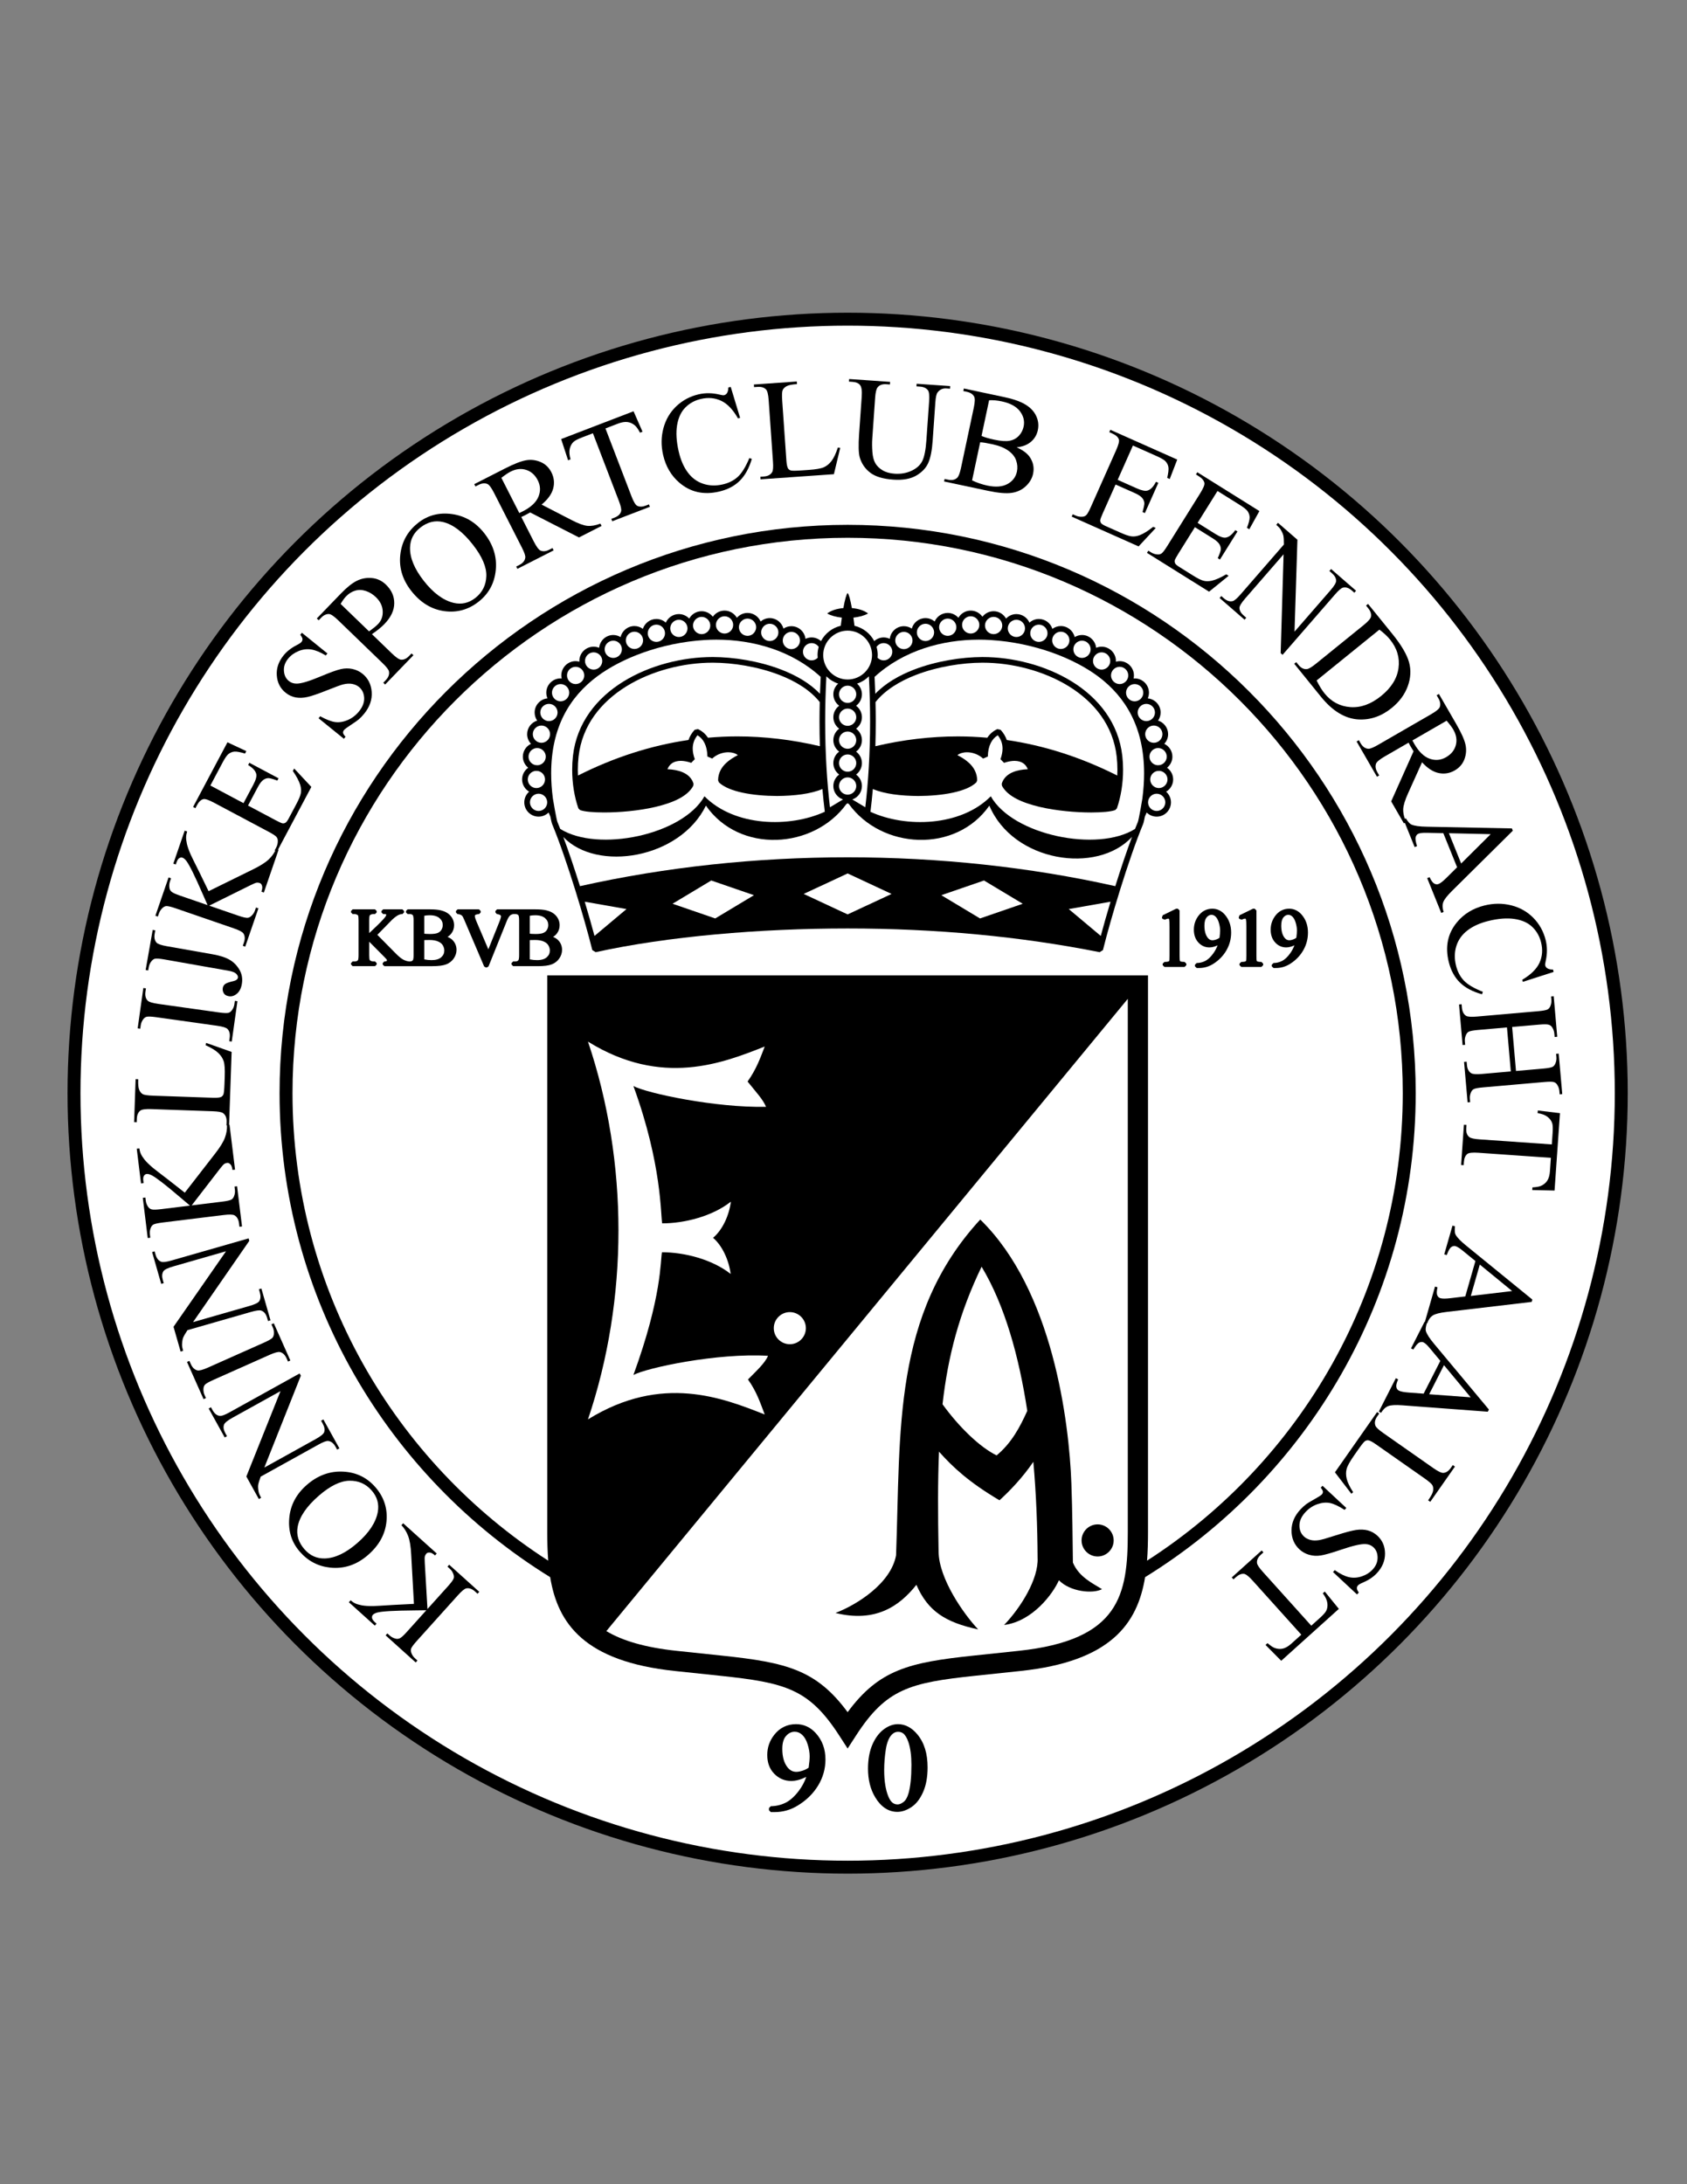 <?xml version="1.0" encoding="iso-8859-1"?>
<!-- Generator: Adobe Illustrator 24.0.1, SVG Export Plug-In . SVG Version: 6.00 Build 0)  -->
<svg version="1.1" id="Layer_1" xmlns="http://www.w3.org/2000/svg" xmlns:xlink="http://www.w3.org/1999/xlink" x="0px" y="0px"
	 viewBox="0 0 612 792" style="enable-background:new 0 0 612 792;" xml:space="preserve">
<rect x="0" y="0" width="612" height="792" fill="#808080" stroke="none"/>
<circle cx="307.5" cy="396.39" r="283"/>
<circle style="fill:#FFFFFF;" cx="307.5" cy="396.39" r="278.305"/>
<path d="M513.581,396.39c0-113.633-92.448-206.08-206.08-206.08c-113.634,0-206.081,92.447-206.081,206.08
	c0,74.095,39.313,139.172,98.168,175.496c2.773,16.941,12.512,30.569,45.222,34.023l16.439,1.736
	c23.669,2.5,32.24,4.727,43.173,21.617l3.077,4.755l3.08-4.755c10.932-16.891,19.504-19.118,43.172-21.617l16.44-1.736
	c32.71-3.454,42.447-17.081,45.221-34.023C474.267,535.563,513.581,470.485,513.581,396.39z"/>
<path style="fill:#FFFFFF;" d="M416.12,565.904c0.264-3.367,0.345-6.825,0.345-10.329V353.666h-3.666H198.535v201.909
	c0,3.504,0.081,6.961,0.345,10.329c-55.757-35.853-92.766-98.441-92.766-169.514c0-111.044,90.342-201.386,201.387-201.386
	c111.044,0,201.385,90.342,201.385,201.386C508.886,467.462,471.877,530.052,416.12,565.904z"/>
<path style="fill:none;" d="M160.702,189.286c-2.891-0.67-5.624,0.002-8.214,2.026c-2.434,1.9-3.677,4.326-3.737,7.278
	c-0.074,3.668,1.574,7.665,4.955,11.992c3.467,4.437,7.081,7.105,10.838,8.011c2.877,0.681,5.508,0.09,7.901-1.78
	c2.549-1.992,3.875-4.635,3.982-7.921c0.107-3.287-1.511-7.076-4.86-11.363C167.941,192.887,164.317,190.137,160.702,189.286z"/>
<path style="fill:none;" d="M135.818,227.485c0.538-0.445,0.979-0.839,1.322-1.195c1.224-1.266,1.791-2.829,1.697-4.705
	c-0.094-1.864-0.915-3.548-2.475-5.054c-1.073-1.037-2.283-1.783-3.622-2.232c-1.352-0.448-2.635-0.494-3.868-0.129
	c-1.239,0.359-2.35,1.06-3.338,2.083c-0.596,0.617-1.255,1.525-1.971,2.727l10.316,9.961
	C134.626,228.407,135.273,227.924,135.818,227.485z"/>
<polygon style="fill:none;" points="540.791,302.472 525.637,302.13 530.073,313.108 "/>
<path style="fill:none;" d="M480.488,251.404c2.472,3.054,5.597,4.72,9.38,4.995c3.776,0.28,7.508-1.068,11.182-4.043
	c3.694-2.991,5.794-6.367,6.292-10.108c0.505-3.746-0.521-7.191-3.08-10.352c-0.961-1.187-2.243-2.383-3.855-3.588l-22.773,18.442
	C478.617,248.722,479.57,250.271,480.488,251.404z"/>
<path style="fill:none;" d="M365.776,163.4c-1.456-1.037-3.376-1.808-5.742-2.312c-1.027-0.218-1.913-0.389-2.647-0.519
	c-0.739-0.121-1.337-0.185-1.805-0.196l-2.938,13.822c1.832,0.86,3.684,1.485,5.551,1.881c3.004,0.638,5.432,0.444,7.297-0.569
	c1.855-1.016,3-2.52,3.422-4.505c0.278-1.307,0.191-2.647-0.267-4.003C368.195,165.634,367.233,164.437,365.776,163.4z"/>
<path style="fill:none;" d="M363.417,145.543c-1.663-0.354-3.186-0.491-4.595-0.41l-2.753,12.948
	c0.595,0.251,1.271,0.484,2.048,0.711c0.777,0.227,1.637,0.437,2.579,0.637c2.418,0.514,4.296,0.647,5.622,0.379
	c1.332-0.258,2.438-0.866,3.31-1.807c0.873-0.932,1.445-2.043,1.718-3.324c0.418-1.969-0.031-3.82-1.339-5.553
	C368.692,147.391,366.498,146.197,363.417,145.543z"/>
<path style="fill:none;" d="M512.797,269.229c0.111,0.207,0.204,0.384,0.277,0.512c1.644,2.847,3.501,4.641,5.565,5.371
	c2.068,0.739,4.056,0.553,5.964-0.548c1.864-1.076,3.042-2.539,3.535-4.374c0.492-1.837,0.185-3.723-0.924-5.646
	c-0.491-0.849-1.297-1.917-2.417-3.214l-12.411,7.166C512.551,268.781,512.688,269.022,512.797,269.229z"/>
<polygon style="fill:none;" points="548.566,468.139 536.833,458.539 533.569,469.921 "/>
<path style="fill:none;" d="M190.902,170.39c-1.809-0.587-3.708-0.378-5.687,0.63c-0.874,0.446-1.981,1.195-3.335,2.244
	l6.506,12.769c0.294-0.15,0.541-0.276,0.753-0.374c0.212-0.1,0.395-0.182,0.526-0.25c2.93-1.492,4.817-3.252,5.655-5.276
	c0.846-2.028,0.765-4.022-0.236-5.984C194.109,172.233,192.71,170.978,190.902,170.39z"/>
<path style="fill:none;" d="M134.854,540.482c-2.123-2.441-4.832-3.628-8.12-3.563c-3.289,0.066-6.988,1.879-11.092,5.448
	c-4.446,3.864-7.003,7.627-7.665,11.283c-0.517,2.921,0.296,5.616,2.453,8.097c2.026,2.332,4.512,3.445,7.464,3.35
	c3.668-0.118,7.572-1.973,11.717-5.576c4.249-3.692,6.725-7.442,7.434-11.241C137.575,545.37,136.847,542.774,134.854,540.482z"/>
<polygon style="fill:none;" points="533.521,506.676 523.837,495.015 518.463,505.565 "/>
<path d="M66.409,485.143c0.218-0.594,0.749-1.542,1.6-2.823l23.04-6.608c1.852-0.53,3.094-0.696,3.714-0.486
	c1.021,0.348,1.733,1.227,2.14,2.645l0.327,1.143l0.901-0.258l-3.304-11.524l-0.901,0.258l0.335,1.167
	c0.367,1.284,0.301,2.341-0.206,3.154c-0.381,0.588-1.587,1.169-3.621,1.751l-20.406,5.851l20.414-29.487l-0.253-0.884
	l-27.919,8.005c-1.859,0.534-3.094,0.697-3.722,0.489c-1.009-0.343-1.719-1.212-2.121-2.613l-0.338-1.176l-0.909,0.261l3.307,11.531
	l0.909-0.259l-0.33-1.152c-0.373-1.298-0.304-2.349,0.205-3.155c0.371-0.593,1.581-1.192,3.616-1.775l19.104-5.478L62.949,481.1
	l2.577,8.99l0.909-0.261c-0.274-0.959-0.405-1.697-0.4-2.213C66.069,486.569,66.194,485.746,66.409,485.143z"/>
<path d="M140.213,551.605c0.423-4.643-0.918-8.765-4.025-12.338c-3.079-3.542-7.006-5.429-11.787-5.652
	c-4.774-0.227-9.141,1.373-13.095,4.809c-3.836,3.336-5.956,7.352-6.371,12.057c-0.415,4.706,0.853,8.742,3.789,12.12
	c2.955,3.399,6.618,5.341,11.012,5.819c5.054,0.538,9.643-0.981,13.773-4.571C137.55,560.336,139.784,556.254,140.213,551.605z
	 M129.612,559.521c-4.144,3.603-8.049,5.458-11.717,5.576c-2.952,0.095-5.438-1.018-7.464-3.35c-2.157-2.481-2.97-5.176-2.453-8.097
	c0.662-3.656,3.219-7.419,7.665-11.283c4.104-3.568,7.803-5.381,11.092-5.448c3.288-0.065,5.997,1.122,8.12,3.563
	c1.993,2.292,2.721,4.888,2.192,7.798C136.337,552.079,133.861,555.829,129.612,559.521z"/>
<path d="M267.642,172.916c-1.457,1.325-3.269,2.233-5.449,2.736c-2.51,0.579-4.879,0.502-7.107-0.238
	c-2.235-0.739-4.092-2.109-5.578-4.107c-1.495-2.006-2.585-4.532-3.287-7.566c-0.849-3.677-1.045-6.881-0.586-9.596
	c0.46-2.715,1.455-4.841,2.994-6.39c1.539-1.548,3.42-2.579,5.652-3.094c2.662-0.614,5.11-0.388,7.359,0.678
	c2.24,1.067,4.27,3.19,6.082,6.367l0.77-0.177l-3.404-11.233l-0.862,0.199c-0.004,0.829-0.164,1.525-0.494,2.064
	c-0.258,0.39-0.61,0.639-1.049,0.74c-0.295,0.069-0.837-0.003-1.614-0.206c-2.632-0.638-5.169-0.675-7.594-0.116
	c-3.12,0.72-5.816,2.153-8.098,4.299c-2.271,2.154-3.841,4.804-4.699,7.958c-0.848,3.151-0.888,6.41-0.115,9.758
	c0.96,4.159,2.937,7.513,5.919,10.056c4.005,3.429,8.792,4.497,14.354,3.212c3.094-0.714,5.596-2.022,7.524-3.927
	c1.921-1.904,3.384-4.548,4.375-7.928l-0.882-0.313C270.498,169.327,269.092,171.602,267.642,172.916z"/>
<path d="M164.027,186.412c-4.677-0.661-8.775,0.394-12.302,3.149c-3.548,2.772-5.679,6.33-6.387,10.692
	c-0.802,5.02,0.473,9.681,3.843,13.994c3.295,4.218,7.253,6.663,11.874,7.336c4.615,0.665,8.801-0.458,12.534-3.375
	c3.698-2.889,5.787-6.711,6.26-11.474c0.48-4.755-0.891-9.201-4.117-13.329C172.603,189.399,168.705,187.073,164.027,186.412z
	 M172.445,216.813c-2.393,1.87-5.024,2.461-7.901,1.78c-3.757-0.906-7.372-3.575-10.838-8.011c-3.38-4.327-5.028-8.324-4.955-11.992
	c0.06-2.953,1.303-5.378,3.737-7.278c2.59-2.024,5.324-2.696,8.214-2.026c3.616,0.852,7.239,3.602,10.866,8.243
	c3.349,4.287,4.967,8.076,4.86,11.363C176.32,212.178,174.994,214.821,172.445,216.813z"/>
<path d="M162.327,568.071l0.87,0.783c0.607,0.547,1.034,1.212,1.303,2.002c0.203,0.591,0.224,1.102,0.061,1.526
	c-0.203,0.565-0.893,1.497-2.058,2.794l-7.43,8.252l-0.974-16.706c-0.073-1.255-0.065-2.055,0.027-2.403
	c0.099-0.343,0.278-0.672,0.551-0.974c0.272-0.304,0.678-0.43,1.221-0.384c0.548,0.039,1.187,0.391,1.916,1.046l0.626-0.694
	l-12.184-10.97l-0.627,0.694c1.026,1.065,1.838,2.369,2.429,3.914c0.59,1.549,0.96,3.795,1.114,6.736l0.993,17.89l-7.413,0.376
	c-4.377,0.273-6.815,0.414-7.319,0.414c-1.755,0.019-3.136-0.07-4.146-0.256c-1.012-0.198-1.81-0.426-2.383-0.697
	c-0.578-0.264-1.146-0.647-1.711-1.133l-0.633,0.702l9.406,8.47l0.632-0.704l-0.586-0.528c-0.632-0.568-0.978-1.08-1.045-1.536
	c-0.067-0.457,0.03-0.837,0.292-1.126c0.336-0.373,0.91-0.663,1.698-0.864c1.808-0.439,6.131-0.69,12.952-0.746
	c2.701-0.032,4.278-0.059,4.751-0.064l-7.059,7.838c-1.131,1.258-1.957,2.019-2.473,2.279c-0.514,0.273-1.057,0.333-1.63,0.178
	c-0.815-0.21-1.511-0.578-2.103-1.111l-0.87-0.785l-0.633,0.704l10.914,9.828l0.633-0.703l-0.902-0.813
	c-0.607-0.545-1.053-1.216-1.335-2.018c-0.183-0.576-0.203-1.071-0.06-1.49c0.222-0.571,0.917-1.51,2.083-2.805l14.901-16.549
	c1.381-1.535,2.406-2.374,3.068-2.502c1.041-0.183,2.087,0.198,3.144,1.15l0.903,0.812l0.626-0.695l-10.914-9.828L162.327,568.071z"
	/>
<path d="M301.652,167.155c-0.813,1.048-1.734,1.808-2.772,2.272c-1.037,0.464-2.876,0.783-5.515,0.968l-2.51,0.176
	c-2.215,0.155-3.536,0.16-3.973,0.025c-0.436-0.143-0.765-0.381-0.989-0.722c-0.305-0.509-0.511-1.46-0.609-2.862l-1.511-21.6
	c-0.142-2.042-0.095-3.35,0.137-3.906c0.229-0.563,0.7-1.048,1.411-1.454c0.711-0.407,1.98-0.661,3.807-0.771l-0.066-0.944
	l-15.568,1.088l0.065,0.944l1.298-0.091c1.299-0.091,2.302,0.213,3.012,0.911c0.514,0.503,0.841,1.828,0.991,3.974l1.551,22.188
	c0.137,1.956,0.052,3.223-0.265,3.794c-0.558,0.986-1.563,1.535-3.016,1.637l-1.298,0.09l0.065,0.934l26.619-1.86l2.289-9.535
	l-0.853-0.124C303.231,164.479,302.458,166.107,301.652,167.155z"/>
<path d="M213.088,190.679c-1.374-0.137-3.311-0.845-5.789-2.132l-10.827-5.582c2.29-1.888,3.691-3.838,4.215-5.848
	c0.528-2.021,0.303-3.971-0.658-5.858c-0.902-1.77-2.215-3.01-3.942-3.744c-1.732-0.724-3.492-0.929-5.278-0.612
	c-1.79,0.309-4.316,1.294-7.578,2.955l-11.185,5.699l0.43,0.842l1.151-0.587c1.159-0.591,2.21-0.707,3.137-0.342
	c0.653,0.251,1.48,1.339,2.465,3.271l10.109,19.841c0.89,1.747,1.294,2.942,1.219,3.576c-0.128,1.126-0.838,2.024-2.137,2.685
	l-1.152,0.587l0.425,0.835l13.155-6.703l-0.425-0.835l-1.207,0.614c-1.143,0.583-2.17,0.688-3.089,0.318
	c-0.657-0.259-1.485-1.347-2.47-3.278l-4.545-8.92c0.256-0.111,0.492-0.221,0.72-0.328c0.236-0.11,0.445-0.217,0.638-0.315
	c0.486-0.248,1.105-0.583,1.859-0.996l17.708,9.057l8.201-4.178l-0.425-0.835C216.043,190.536,214.467,190.804,213.088,190.679z
	 M195.321,180.134c-0.838,2.023-2.726,3.784-5.655,5.276c-0.131,0.068-0.313,0.15-0.526,0.25c-0.212,0.098-0.459,0.224-0.753,0.374
	l-6.506-12.769c1.354-1.05,2.462-1.799,3.335-2.244c1.979-1.008,3.878-1.217,5.687-0.63c1.808,0.588,3.207,1.843,4.183,3.76
	C196.086,176.112,196.167,178.106,195.321,180.134z"/>
<path d="M452.106,224.002l-0.916-0.798c-1.009-0.875-1.528-1.799-1.545-2.757c0-0.701,0.694-1.845,2.082-3.441l13.927-16.021
	l-1.06,35.85l0.694,0.603l19.053-21.919c1.271-1.461,2.217-2.271,2.857-2.438c1.033-0.263,2.102,0.08,3.201,1.036l0.924,0.802
	l0.621-0.713l-9.056-7.871l-0.62,0.714l0.903,0.785c1.021,0.888,1.535,1.805,1.546,2.758c0.012,0.7-0.673,1.861-2.063,3.458
	l-13.038,14.999l1.055-33.334l-7.058-6.135l-0.62,0.714c0.753,0.654,1.264,1.202,1.541,1.638c0.542,0.897,0.885,1.653,1.032,2.276
	c0.142,0.618,0.211,1.701,0.197,3.239l-15.727,18.09c-1.262,1.454-2.214,2.27-2.847,2.431c-1.047,0.265-2.122-0.085-3.236-1.052
	l-0.896-0.78l-0.615,0.707l9.05,7.865L452.106,224.002z"/>
<path d="M444.85,208.253c-2.056,1.212-3.809,1.988-5.255,2.322c-1.115,0.244-2.11,0.247-3.002,0.006
	c-0.889-0.228-2.165-0.872-3.813-1.902l-4.961-3.098c-0.801-0.501-1.301-0.927-1.486-1.269c-0.182-0.349-0.244-0.693-0.187-1.046
	c0.065-0.349,0.498-1.172,1.307-2.467l6.023-9.637l6.422,4.013c1.221,0.763,2.034,1.475,2.443,2.13
	c0.409,0.655,0.587,1.319,0.533,1.98c-0.054,0.528-0.418,1.57-1.106,3.114l0.794,0.497l6.357-10.175l-0.793-0.496
	c-1.133,1.615-2.272,2.52-3.436,2.712c-0.872,0.151-2.137-0.292-3.808-1.336l-6.424-4.013l7.218-11.55l8.018,5.011
	c1.449,0.906,2.397,1.65,2.837,2.222c0.534,0.753,0.795,1.529,0.803,2.333c0.009,0.804-0.316,2.063-0.976,3.788l0.848,0.529
	l3.674-6.603l-22.527-14.076l-0.5,0.802l1.037,0.648c1.208,0.754,1.889,1.578,2.045,2.475c0.104,0.668-0.424,1.922-1.583,3.777
	l-11.863,18.988c-0.888,1.419-1.557,2.311-2.008,2.673c-0.455,0.351-0.98,0.503-1.585,0.442c-0.826-0.055-1.586-0.295-2.272-0.722
	l-1.035-0.648l-0.498,0.794l22.527,14.076l7.095-5.755L444.85,208.253z"/>
<path d="M344.642,140.945l0.066-0.944l-12.175-0.851l-0.066,0.944l1.297,0.091c1.298,0.091,2.25,0.531,2.865,1.321
	c0.429,0.57,0.577,1.928,0.427,4.074l-0.973,13.924c-0.255,3.652-0.765,6.216-1.522,7.703c-0.756,1.486-2.063,2.656-3.906,3.509
	c-1.841,0.854-3.884,1.207-6.136,1.049c-1.755-0.123-3.214-0.537-4.381-1.255c-1.169-0.707-2.038-1.567-2.612-2.573
	c-0.574-1.005-0.921-2.387-1.051-4.127c-0.122-1.739-0.136-3.279-0.042-4.612l1.047-14.988c0.134-1.922,0.43-3.179,0.898-3.755
	c0.668-0.858,1.721-1.228,3.14-1.128l1.314,0.091l0.066-0.943l-14.857-1.039l-0.066,0.944l1.299,0.091
	c1.297,0.092,2.218,0.485,2.751,1.184c0.542,0.699,0.732,2.103,0.583,4.215l-0.94,13.439c-0.289,4.145-0.211,6.986,0.221,8.529
	c0.66,2.255,1.913,4.099,3.769,5.534c1.848,1.441,4.649,2.29,8.406,2.553c3.443,0.241,6.217-0.253,8.321-1.471
	c2.094-1.219,3.558-2.76,4.375-4.616c0.816-1.847,1.339-4.497,1.582-7.95l0.974-13.942c0.134-1.912,0.401-3.111,0.792-3.615
	c0.806-1.083,1.883-1.572,3.234-1.478L344.642,140.945z"/>
<path d="M418.345,191.031c-1.867,1.487-3.496,2.499-4.882,3.031c-1.069,0.397-2.053,0.538-2.971,0.425
	c-0.912-0.104-2.266-0.563-4.041-1.354l-5.341-2.377c-0.864-0.385-1.419-0.737-1.651-1.049c-0.228-0.319-0.337-0.652-0.328-1.01
	c0.015-0.354,0.328-1.23,0.949-2.625l4.624-10.381l6.918,3.079c1.314,0.586,2.22,1.179,2.716,1.77
	c0.497,0.591,0.766,1.224,0.803,1.887c0.019,0.531-0.197,1.613-0.663,3.238l0.855,0.38l4.879-10.96l-0.854-0.382
	c-0.896,1.757-1.897,2.811-3.023,3.164c-0.843,0.271-2.159,0.008-3.958-0.793l-6.918-3.08l5.538-12.442l8.639,3.846
	c1.561,0.696,2.602,1.301,3.119,1.807c0.632,0.67,0.998,1.403,1.12,2.198c0.122,0.794-0.028,2.086-0.44,3.887l0.912,0.406
	l2.722-7.05l-24.268-10.804l-0.384,0.864l1.119,0.498c1.299,0.579,2.088,1.301,2.368,2.165c0.196,0.647-0.152,1.964-1.041,3.961
	l-9.108,20.454c-0.679,1.529-1.219,2.505-1.615,2.927c-0.402,0.411-0.9,0.634-1.508,0.657c-0.826,0.061-1.612-0.071-2.349-0.399
	l-1.116-0.499l-0.382,0.856l24.265,10.804l6.224-6.686L418.345,191.031z"/>
<path d="M370.629,145.958c-1.555-0.747-3.691-1.414-6.415-1.992l-14.56-3.095l-0.198,0.925l1.265,0.269
	c1.274,0.271,2.163,0.841,2.653,1.708c0.368,0.645,0.326,2.012-0.117,4.099l-4.631,21.782c-0.403,1.893-0.859,3.081-1.364,3.578
	c-0.802,0.769-1.908,1.004-3.316,0.705l-1.265-0.269l-0.195,0.916l15.912,3.382c3.793,0.806,6.686,1.049,8.685,0.738
	c2.001-0.311,3.687-1.114,5.074-2.424c1.387-1.311,2.263-2.801,2.617-4.472c0.471-2.207,0.06-4.236-1.22-6.104
	c-0.931-1.342-2.508-2.51-4.746-3.501c2.15-0.225,3.878-0.888,5.189-2.001c1.311-1.122,2.142-2.524,2.5-4.213
	c0.42-1.977,0.136-3.855-0.848-5.652C374.665,148.537,372.988,147.08,370.629,145.958z M368.915,171.002
	c-0.422,1.985-1.566,3.489-3.422,4.505c-1.865,1.013-4.293,1.206-7.297,0.569c-1.867-0.397-3.72-1.021-5.551-1.881l2.938-13.822
	c0.468,0.011,1.066,0.075,1.805,0.196c0.734,0.13,1.62,0.301,2.647,0.519c2.367,0.503,4.286,1.275,5.742,2.312
	c1.457,1.037,2.418,2.234,2.871,3.6C369.105,168.356,369.192,169.696,368.915,171.002z M371.347,154.678
	c-0.273,1.281-0.845,2.392-1.718,3.324c-0.873,0.94-1.978,1.549-3.31,1.807c-1.325,0.268-3.204,0.134-5.622-0.379
	c-0.941-0.2-1.801-0.41-2.579-0.637c-0.777-0.226-1.454-0.46-2.048-0.711l2.753-12.948c1.41-0.082,2.933,0.055,4.595,0.41
	c3.08,0.654,5.274,1.848,6.59,3.582C371.316,150.858,371.765,152.709,371.347,154.678z"/>
<path d="M234.303,183.327c-1.247,0.48-2.306,0.504-3.16,0.07c-0.611-0.332-1.302-1.479-2.061-3.455l-9.438-24.588l4.535-1.741
	c1.328-0.51,2.482-0.702,3.467-0.578c0.978,0.126,1.893,0.547,2.729,1.275c0.529,0.457,1.127,1.315,1.807,2.578l0.907-0.349
	l-3.254-7.411l-26.263,10.081l2.516,7.695l0.9-0.345c-0.447-1.501-0.54-2.785-0.286-3.867c0.256-1.074,0.737-1.928,1.448-2.545
	c0.548-0.461,1.573-0.985,3.071-1.56l3.872-1.485l9.438,24.587c0.69,1.797,0.956,3.024,0.801,3.66
	c-0.25,1.044-1.055,1.828-2.416,2.349l-1.141,0.439l0.335,0.874l13.646-5.238l-0.336-0.875L234.303,183.327z"/>
<path d="M116.505,223.993c0.904-0.936,1.859-1.388,2.854-1.344c0.694,0.031,1.818,0.802,3.377,2.309l16.019,15.469
	c1.411,1.362,2.188,2.355,2.334,2.965c0.246,1.106-0.133,2.187-1.146,3.235l-0.898,0.93l0.674,0.65l10.256-10.62l-0.674-0.651
	l-0.921,0.954c-0.904,0.937-1.848,1.377-2.83,1.319c-0.711-0.023-1.848-0.784-3.408-2.29l-7.219-6.972
	c0.933-0.629,1.781-1.257,2.538-1.866c0.756-0.609,1.426-1.215,1.999-1.809c2.356-2.44,3.539-4.939,3.563-7.498
	c0.022-2.559-0.98-4.817-3.002-6.77c-1.486-1.434-3.192-2.239-5.128-2.407c-1.935-0.169-3.746,0.157-5.442,1.003
	c-1.691,0.839-3.61,2.363-5.748,4.578l-8.774,9.086l0.681,0.657L116.505,223.993z M125.536,216.253
	c0.988-1.023,2.099-1.724,3.338-2.083c1.232-0.365,2.516-0.319,3.868,0.129c1.338,0.449,2.548,1.195,3.622,2.232
	c1.56,1.506,2.381,3.19,2.475,5.054c0.094,1.876-0.474,3.439-1.697,4.705c-0.344,0.356-0.784,0.75-1.322,1.195
	c-0.545,0.439-1.192,0.922-1.938,1.457l-10.316-9.961C124.28,217.778,124.939,216.87,125.536,216.253z"/>
<path d="M57.666,331.2c0.266-0.771,0.708-1.444,1.337-2.017c0.457-0.393,0.906-0.605,1.348-0.637
	c0.612-0.019,1.748,0.253,3.396,0.821l21.055,7.25c1.952,0.672,3.126,1.288,3.502,1.847c0.576,0.887,0.633,1.998,0.17,3.344
	l-0.395,1.149l0.886,0.305l4.781-13.887l-0.885-0.305l-0.382,1.106c-0.265,0.771-0.711,1.426-1.334,1.981
	c-0.464,0.418-0.925,0.636-1.38,0.654c-0.599,0.032-1.726-0.237-3.375-0.805l-10.499-3.615l14.997-7.424
	c1.128-0.557,1.866-0.862,2.223-0.913c0.354-0.043,0.727-0.007,1.112,0.126c0.385,0.132,0.66,0.457,0.83,0.974
	c0.179,0.52,0.104,1.247-0.216,2.173l0.885,0.306l5.338-15.502l-0.198-0.068l12.084-22.73l-6.236-6.676l-0.476,0.897
	c1.352,1.966,2.248,3.661,2.683,5.081c0.322,1.095,0.394,2.086,0.215,2.994c-0.165,0.904-0.718,2.221-1.631,3.938l-2.744,5.162
	c-0.445,0.834-0.835,1.364-1.162,1.574c-0.336,0.205-0.675,0.289-1.032,0.257c-0.352-0.04-1.204-0.414-2.552-1.131l-10.034-5.336
	l3.556-6.686c0.675-1.272,1.33-2.133,1.955-2.587c0.625-0.454,1.274-0.678,1.938-0.67c0.531,0.018,1.595,0.309,3.184,0.888
	l0.439-0.827l-10.593-5.632l-0.439,0.827c1.689,1.016,2.672,2.089,2.946,3.236c0.211,0.86-0.143,2.154-1.068,3.893l-3.556,6.687
	l-12.025-6.393l4.439-8.349c0.802-1.509,1.479-2.505,2.019-2.984c0.714-0.585,1.471-0.899,2.272-0.964
	c0.8-0.066,2.079,0.172,3.847,0.709l0.468-0.88l-6.843-3.207l-12.47,23.454l0.835,0.444l0.574-1.08
	c0.668-1.256,1.444-1.993,2.326-2.211c0.66-0.15,1.948,0.289,3.879,1.315l19.769,10.512c1.479,0.786,2.414,1.391,2.807,1.816
	c0.381,0.429,0.57,0.943,0.55,1.55c0.003,0.827-0.183,1.603-0.562,2.315l-0.575,1.08l0.213,0.113
	c-0.567,1.117-1.338,2.165-2.342,3.132c-1.194,1.149-3.119,2.367-5.765,3.657l-16.081,7.904l-3.242-6.676
	c-1.961-3.924-3.042-6.112-3.241-6.575c-0.703-1.608-1.162-2.915-1.385-3.918c-0.213-1.009-0.314-1.833-0.289-2.466
	c0.018-0.636,0.148-1.308,0.374-2.018l-0.894-0.308l-4.121,11.967l0.894,0.309l0.258-0.747c0.276-0.803,0.61-1.321,1.005-1.562
	c0.395-0.24,0.782-0.3,1.151-0.172c0.476,0.163,0.966,0.58,1.459,1.226c1.11,1.493,3.031,5.375,5.747,11.631
	c1.085,2.475,1.726,3.915,1.916,4.349l-9.973-3.435c-1.6-0.55-2.624-1.013-3.065-1.385c-0.451-0.366-0.718-0.843-0.8-1.432
	c-0.126-0.832-0.059-1.616,0.202-2.371l0.38-1.108l-0.894-0.308l-4.781,13.887l0.894,0.308L57.666,331.2z"/>
<path d="M103.59,251.167c1.105,0.896,2.325,1.471,3.653,1.72c1.327,0.237,2.758,0.191,4.313-0.157
	c1.548-0.355,3.889-1.149,7.026-2.404c3.144-1.25,5.115-1.975,5.928-2.165c1.197-0.293,2.276-0.357,3.244-0.175
	c0.964,0.189,1.771,0.542,2.433,1.077c1.186,0.961,1.823,2.27,1.923,3.924c0.094,1.662-0.527,3.313-1.86,4.957
	c-1.152,1.423-2.528,2.473-4.116,3.152c-1.6,0.68-3.11,0.92-4.531,0.73c-1.426-0.196-3.239-0.893-5.439-2.105l-0.589,0.728
	l9.182,7.435l0.59-0.728c-0.544-0.596-0.841-1.071-0.884-1.418c-0.037-0.354,0.07-0.691,0.337-1.022
	c0.279-0.343,1.148-0.99,2.603-1.932c1.448-0.948,2.379-1.601,2.767-1.956c0.679-0.589,1.329-1.269,1.962-2.051
	c2.004-2.474,2.906-5.091,2.714-7.859c-0.197-2.761-1.304-4.964-3.334-6.607c-1.065-0.863-2.285-1.438-3.661-1.738
	c-1.37-0.294-2.792-0.274-4.249,0.064c-1.458,0.326-3.877,1.204-7.244,2.619c-4.128,1.734-7.016,2.612-8.667,2.625
	c-1.126,0.026-2.103-0.297-2.919-0.957c-1.065-0.863-1.655-2.078-1.765-3.652c-0.11-1.573,0.389-3.044,1.497-4.413
	c0.983-1.214,2.238-2.129,3.775-2.759c1.531-0.636,3.077-0.835,4.631-0.591c1.543,0.244,3.304,0.967,5.28,2.165l0.589-0.728
	l-9.263-7.501l-0.59,0.729c0.504,0.631,0.773,1.139,0.808,1.524c0.028,0.379-0.1,0.745-0.378,1.089
	c-0.241,0.297-0.828,0.691-1.754,1.159c-1.99,1.023-3.556,2.255-4.708,3.678c-1.845,2.277-2.668,4.714-2.475,7.315
	C100.612,247.54,101.669,249.612,103.59,251.167z"/>
<path d="M519.186,258.971L499.9,270.104c-1.696,0.98-2.869,1.447-3.506,1.404c-1.131-0.068-2.065-0.732-2.794-1.994l-0.645-1.119
	l-0.812,0.468l7.383,12.787l0.81-0.469l-0.675-1.171c-0.642-1.112-0.801-2.132-0.481-3.069c0.225-0.669,1.268-1.553,3.146-2.637
	l8.67-5.005c0.125,0.248,0.246,0.478,0.365,0.7c0.122,0.23,0.239,0.433,0.347,0.621c0.274,0.473,0.64,1.073,1.093,1.804
	l-8.117,18.159l4.601,7.971l0.353-0.203l3.559,8.806l0.867-0.351c-0.51-1.589-0.671-2.685-0.491-3.3
	c0.185-0.608,0.517-1.014,0.998-1.209c0.62-0.25,1.653-0.357,3.109-0.319l5.917,0.126l4.999,12.37l-3.814,3.786
	c-1.241,1.232-2.197,1.992-2.888,2.272c-0.525,0.21-1.058,0.164-1.593-0.144c-0.543-0.304-1.109-1.077-1.687-2.321l-0.867,0.351
	l5.093,12.612l0.87-0.35c-0.446-1.336-0.497-2.504-0.158-3.491c0.341-0.989,1.398-2.361,3.176-4.119l22.079-21.859l-0.331-0.822
	l-30.836-0.62c-2.702-0.041-4.596-0.305-5.669-0.807c-0.536-0.242-1.19-0.979-1.97-2.215l-0.367,0.147
	c-0.434-1.264-0.634-2.427-0.594-3.485c0.066-1.379,0.671-3.352,1.828-5.894l5.008-11.105c2.004,2.188,4.027,3.486,6.061,3.904
	c2.044,0.421,3.981,0.096,5.813-0.963c1.721-0.994,2.89-2.37,3.534-4.134c0.632-1.768,0.744-3.535,0.335-5.303
	c-0.401-1.771-1.517-4.242-3.349-7.412l-6.276-10.871l-0.818,0.473l0.645,1.119c0.651,1.126,0.822,2.17,0.504,3.113
	C522.108,257.003,521.064,257.886,519.186,258.971z M540.791,302.472l-10.718,10.637l-4.436-10.979L540.791,302.472z
	 M524.796,261.331c1.121,1.297,1.927,2.365,2.417,3.214c1.109,1.922,1.416,3.809,0.924,5.646c-0.492,1.836-1.67,3.299-3.535,4.374
	c-1.908,1.101-3.896,1.287-5.964,0.548c-2.065-0.73-3.921-2.524-5.565-5.371c-0.073-0.128-0.166-0.305-0.277-0.512
	c-0.109-0.207-0.246-0.448-0.412-0.733L524.796,261.331z"/>
<path d="M494.676,226.675l-17.307,14.014c-1.509,1.223-2.607,1.867-3.272,1.926c-1.111,0.118-2.124-0.39-3.042-1.522l-0.813-1.005
	l-0.729,0.589l9.691,11.967c4.209,5.198,8.744,7.944,13.592,8.226c4.335,0.24,8.368-1.149,12.097-4.169
	c2.776-2.25,4.705-4.871,5.802-7.858c1.085-2.988,1.242-5.895,0.467-8.716c-0.79-2.821-2.798-6.24-6.036-10.238l-8.829-10.901
	l-0.734,0.596l0.815,1.004c0.817,1.011,1.15,2.014,0.985,2.996C497.241,224.287,496.349,225.322,494.676,226.675z M500.407,228.308
	c1.612,1.205,2.894,2.401,3.855,3.588c2.559,3.161,3.585,6.606,3.08,10.352c-0.499,3.741-2.598,7.117-6.292,10.108
	c-3.674,2.975-7.406,4.323-11.182,4.043c-3.783-0.275-6.908-1.941-9.38-4.995c-0.918-1.133-1.871-2.683-2.854-4.654L500.407,228.308
	z"/>
<path d="M51.051,371.798c0.113-0.807,0.418-1.552,0.926-2.234c0.374-0.473,0.783-0.767,1.228-0.879
	c0.58-0.138,1.738-0.088,3.465,0.154l22.052,3.101c2.044,0.287,3.313,0.674,3.788,1.153c0.735,0.751,1.004,1.832,0.806,3.24
	l-0.169,1.212l0.928,0.13l2.056-14.629l-0.928-0.131l-0.175,1.237c-0.113,0.808-0.426,1.543-0.932,2.208
	c-0.374,0.49-0.786,0.792-1.23,0.904c-0.58,0.138-1.738,0.089-3.465-0.154l-22.051-3.099c-2.045-0.288-3.304-0.683-3.786-1.18
	c-0.727-0.75-0.996-1.822-0.801-3.214l0.174-1.237L52,358.249l-2.056,14.629l0.936,0.131L51.051,371.798z"/>
<path d="M55.628,444.034c0.542-0.285,1.681-0.537,3.412-0.75l22.103-2.714c2.049-0.251,3.374-0.213,3.957,0.125
	c0.906,0.545,1.445,1.52,1.618,2.932l0.149,1.205l0.929-0.113l-1.79-14.578l-0.93,0.115l0.143,1.162
	c0.1,0.81-0.014,1.593-0.33,2.366c-0.234,0.58-0.552,0.977-0.955,1.194c-0.523,0.29-1.655,0.542-3.385,0.753l-11.021,1.354
	l10.225-13.245c0.77-0.995,1.299-1.594,1.597-1.797c0.299-0.193,0.65-0.323,1.055-0.374c0.405-0.049,0.793,0.121,1.172,0.511
	c0.389,0.389,0.64,1.074,0.759,2.048l0.93-0.114l-1.998-16.273l-0.163,0.02l0.923-26.423l-9.243-3.275l-0.211,0.835
	c2.102,0.95,3.641,1.889,4.598,2.799c0.957,0.919,1.618,1.913,1.97,2.995c0.353,1.08,0.479,2.942,0.386,5.586l-0.088,2.514
	c-0.077,2.22-0.21,3.534-0.389,3.953c-0.188,0.418-0.459,0.722-0.822,0.909c-0.538,0.251-1.506,0.355-2.91,0.306l-21.639-0.755
	c-2.045-0.071-3.341-0.255-3.869-0.543c-0.537-0.288-0.97-0.807-1.3-1.556c-0.33-0.749-0.45-2.038-0.369-3.867l-0.945-0.033
	l-0.544,15.597l0.945,0.033l0.046-1.3c0.045-1.301,0.451-2.268,1.22-2.9c0.554-0.458,1.906-0.646,4.056-0.57l22.229,0.776
	c1.959,0.068,3.21,0.286,3.744,0.66c0.923,0.657,1.363,1.714,1.313,3.171l-0.046,1.3l0.177,0.006
	c0.058,1.438-0.181,2.913-0.734,4.425c-0.569,1.556-1.765,3.494-3.577,5.814l-10.987,14.153l-5.841-4.579
	c-3.483-2.665-5.415-4.16-5.796-4.488c-1.338-1.138-2.322-2.11-2.962-2.913c-0.634-0.815-1.086-1.511-1.34-2.091
	c-0.263-0.58-0.441-1.239-0.549-1.979l-0.939,0.116l1.542,12.563l0.939-0.116l-0.096-0.783c-0.104-0.844-0.03-1.456,0.219-1.845
	c0.25-0.39,0.572-0.612,0.959-0.66c0.5-0.061,1.123,0.098,1.849,0.464c1.651,0.855,5.079,3.5,10.264,7.933
	c2.059,1.749,3.267,2.763,3.628,3.068l-10.47,1.286c-1.678,0.206-2.802,0.239-3.361,0.099c-0.567-0.132-1.016-0.444-1.348-0.936
	c-0.478-0.693-0.76-1.427-0.857-2.22l-0.142-1.162l-0.939,0.115l1.79,14.579l0.938-0.115l-0.148-1.207
	c-0.1-0.809,0.003-1.609,0.317-2.399C54.933,444.645,55.244,444.257,55.628,444.034z"/>
<path d="M73.816,503.454c0.066-0.599,0.258-1.065,0.576-1.396c0.419-0.424,1.427-0.995,3.019-1.705l20.344-9.057
	c1.886-0.841,3.167-1.185,3.825-1.03c1.021,0.247,1.822,1.021,2.4,2.32l0.498,1.119l0.855-0.382l-6.008-13.495l-0.856,0.381
	l0.508,1.14c0.332,0.746,0.455,1.536,0.379,2.366c-0.058,0.617-0.247,1.09-0.564,1.42c-0.419,0.424-1.427,0.997-3.019,1.706
	l-20.344,9.057c-1.887,0.841-3.164,1.172-3.835,1.006c-1.014-0.251-1.811-1.017-2.382-2.301l-0.508-1.141l-0.864,0.384l6.009,13.497
	l0.864-0.386l-0.497-1.117C73.883,505.095,73.747,504.3,73.816,503.454z"/>
<path d="M53.977,350.669c0.141-0.803,0.472-1.528,1-2.175c0.392-0.477,0.813-0.765,1.261-0.862c0.585-0.117,1.74-0.027,3.458,0.275
	l23.178,4.087c1.401,0.247,2.349,0.617,2.826,1.106c0.486,0.491,0.686,0.958,0.605,1.41c-0.104,0.599-0.645,1.014-1.61,1.24
	c-1.635,0.381-2.67,0.754-3.095,1.119c-0.424,0.357-0.681,0.814-0.774,1.343c-0.129,0.735,0.014,1.421,0.437,2.069
	c0.345,0.492,0.924,0.805,1.745,0.95c1,0.177,1.968-0.12,2.903-0.88c0.929-0.77,1.539-1.931,1.816-3.503
	c0.34-1.931,0.043-3.693-0.895-5.267c-0.929-1.573-2.144-2.783-3.634-3.619c-1.482-0.842-3.501-1.48-6.056-1.931l-16.598-2.927
	c-2.034-0.358-3.279-0.79-3.747-1.286c-0.7-0.776-0.932-1.856-0.687-3.24l0.217-1.23l-0.932-0.164l-2.564,14.54l0.932,0.165
	L53.977,350.669z"/>
<path d="M93.648,538.544c0.079-0.628,0.384-1.67,0.924-3.11l20.964-11.619c1.685-0.935,2.858-1.377,3.508-1.311
	c1.073,0.109,1.965,0.806,2.68,2.096l0.576,1.04l0.82-0.455l-5.813-10.485l-0.819,0.454l0.588,1.062
	c0.648,1.171,0.82,2.214,0.509,3.121c-0.24,0.658-1.284,1.496-3.134,2.521l-18.566,10.291l13.256-33.324l-0.445-0.804l-25.402,14.08
	c-1.692,0.938-2.858,1.377-3.517,1.315c-1.06-0.106-1.947-0.795-2.654-2.07l-0.593-1.07l-0.827,0.459l5.817,10.494l0.826-0.459
	l-0.58-1.048c-0.655-1.182-0.824-2.219-0.509-3.117c0.228-0.663,1.271-1.519,3.122-2.544l17.383-9.636l-12.395,30.963l4.534,8.178
	l0.828-0.459c-0.483-0.872-0.777-1.562-0.889-2.067C93.637,540.009,93.574,539.182,93.648,538.544z"/>
<path d="M526.294,532.305c-0.747,1.066-1.613,1.656-2.604,1.768c-0.714,0.081-1.95-0.497-3.712-1.731l-18.22-12.758
	c-1.604-1.124-2.536-1.989-2.779-2.592c-0.416-1.054-0.21-2.182,0.625-3.375l0.746-1.067l-0.766-0.536l-15.306,21.859l5.969,7.779
	l0.632-0.585c-1.246-1.941-2.024-3.566-2.331-4.851c-0.305-1.294-0.315-2.486-0.022-3.585c0.291-1.097,1.201-2.728,2.718-4.895
	l1.442-2.06c1.274-1.819,2.102-2.851,2.482-3.104c0.384-0.25,0.777-0.356,1.183-0.315c0.589,0.083,1.456,0.522,2.609,1.327
	l17.736,12.419c1.675,1.175,2.662,2.035,2.948,2.565c0.293,0.533,0.375,1.204,0.243,2.012c-0.13,0.808-0.733,1.955-1.797,3.444
	l0.774,0.543l8.952-12.783l-0.774-0.543L526.294,532.305z"/>
<path d="M528.015,447.627c-0.274-0.522-0.335-1.504-0.189-2.96l-0.901-0.258l-2.992,10.432l0.901,0.258
	c0.575-1.567,1.122-2.53,1.645-2.904c0.521-0.366,1.033-0.48,1.532-0.337c0.642,0.184,1.523,0.735,2.646,1.66l4.585,3.744
	l-3.677,12.825l-5.335,0.635c-1.739,0.207-2.96,0.218-3.677,0.012c-0.542-0.155-0.933-0.519-1.167-1.093
	c-0.239-0.574-0.21-1.531,0.102-2.868l-0.901-0.258l-3.669,12.793l-0.11-0.056l-4.927,9.67l0.835,0.426
	c0.863-1.43,1.584-2.27,2.168-2.537c0.58-0.259,1.105-0.274,1.57-0.039c0.593,0.304,1.354,1.011,2.279,2.135l3.786,4.549
	l-6.058,11.887l-5.358-0.393c-1.744-0.131-2.945-0.353-3.611-0.691c-0.501-0.255-0.817-0.689-0.936-1.295
	c-0.128-0.609,0.085-1.542,0.647-2.797l-0.835-0.425l-6.174,12.121l0.835,0.424c0.714-1.212,1.563-2.016,2.531-2.409
	c0.969-0.393,2.696-0.496,5.19-0.306l30.984,2.322l0.401-0.789l-19.761-23.68c-1.743-2.065-2.785-3.668-3.109-4.807
	c-0.167-0.544-0.045-1.484,0.343-2.809l0.131,0.038c0.472-1.327,1.15-2.278,2.026-2.847c0.876-0.572,2.553-1.002,5.035-1.29
	l30.859-3.633l0.243-0.851l-23.915-19.475C529.881,450.057,528.55,448.683,528.015,447.627z M533.521,506.676l-15.058-1.11
	l5.374-10.55L533.521,506.676z M548.566,468.139l-14.997,1.782l3.264-11.382L548.566,468.139z"/>
<path d="M557.809,403.63c1.549,0.229,2.753,0.688,3.625,1.375c0.867,0.686,1.437,1.483,1.695,2.388
	c0.187,0.691,0.227,1.843,0.115,3.443l-0.288,4.136l-26.275-1.837c-1.919-0.133-3.143-0.411-3.653-0.822
	c-0.841-0.665-1.211-1.727-1.109-3.181l0.085-1.22l-0.934-0.065l-1.019,14.582l0.935,0.065l0.083-1.194
	c0.092-1.332,0.516-2.303,1.272-2.895c0.558-0.413,1.892-0.553,4.003-0.407l26.273,1.839l-0.338,4.845
	c-0.1,1.418-0.414,2.545-0.942,3.386c-0.527,0.832-1.295,1.482-2.309,1.935c-0.638,0.285-1.667,0.466-3.1,0.549l-0.068,0.968
	l8.092,0.183l1.963-28.064l-8.038-0.971L557.809,403.63z"/>
<path d="M479.873,577.748c0.954,1.241,1.501,2.407,1.653,3.509c0.145,1.094,0.002,2.062-0.441,2.893
	c-0.346,0.626-1.116,1.483-2.307,2.557l-3.082,2.775l-17.622-19.573c-1.288-1.431-1.977-2.48-2.059-3.129
	c-0.143-1.064,0.329-2.085,1.412-3.06l0.91-0.817l-0.627-0.698l-10.863,9.781l0.627,0.697l0.889-0.801
	c0.992-0.894,1.973-1.297,2.926-1.199c0.689,0.092,1.747,0.915,3.162,2.488l17.624,19.572l-3.611,3.251
	c-1.057,0.953-2.065,1.545-3.028,1.783c-0.958,0.232-1.962,0.167-3.005-0.212c-0.659-0.238-1.525-0.823-2.612-1.759l-0.721,0.649
	l5.694,5.753l20.906-18.825l-5.107-6.281L479.873,577.748z"/>
<path d="M538.491,328.336c-4.141,1.033-7.46,3.067-9.95,6.094c-3.36,4.064-4.342,8.869-2.962,14.408
	c0.769,3.08,2.12,5.559,4.058,7.454c1.937,1.886,4.606,3.305,8.003,4.236l0.298-0.888c-3.257-1.298-5.556-2.665-6.896-4.092
	c-1.349-1.433-2.289-3.228-2.831-5.4c-0.623-2.5-0.588-4.869,0.115-7.11c0.699-2.249,2.037-4.129,4.01-5.648
	c1.979-1.531,4.486-2.666,7.506-3.419c3.663-0.913,6.863-1.165,9.585-0.754c2.722,0.413,4.864,1.372,6.44,2.883
	c1.574,1.512,2.639,3.375,3.191,5.596c0.663,2.652,0.477,5.103-0.549,7.37c-1.029,2.259-3.114,4.327-6.26,6.193l0.189,0.765
	l11.172-3.598l-0.213-0.859c-0.829,0.01-1.529-0.138-2.074-0.458c-0.393-0.25-0.647-0.598-0.756-1.035
	c-0.075-0.295-0.013-0.837,0.177-1.618c0.592-2.642,0.586-5.179-0.017-7.595c-0.774-3.107-2.254-5.777-4.44-8.022
	c-2.194-2.234-4.87-3.757-8.04-4.559C545.083,327.487,541.824,327.505,538.491,328.336z"/>
<path d="M562.799,362.519c0.071,0.811-0.06,1.608-0.401,2.386c-0.256,0.546-0.589,0.923-0.998,1.133
	c-0.535,0.265-1.682,0.478-3.438,0.632l-22.156,1.938c-2.057,0.18-3.381,0.087-3.949-0.264c-0.886-0.576-1.392-1.567-1.518-2.985
	l-0.104-1.21l-0.934,0.082l1.288,14.709l0.932-0.082l-0.109-1.244c-0.071-0.813,0.07-1.591,0.414-2.353
	c0.255-0.57,0.586-0.957,0.995-1.167c0.533-0.264,1.674-0.477,3.41-0.628l10.458-0.915l1.395,15.953l-10.456,0.915
	c-2.056,0.18-3.381,0.087-3.952-0.289c-0.886-0.567-1.391-1.56-1.514-2.96l-0.105-1.21l-0.933,0.082l1.285,14.682l0.933-0.081
	l-0.106-1.218c-0.072-0.804,0.068-1.6,0.41-2.379c0.255-0.553,0.588-0.931,0.998-1.132c0.533-0.274,1.674-0.477,3.411-0.629
	l22.158-1.94c1.684-0.146,2.809-0.149,3.377-0.008c0.563,0.151,1.01,0.478,1.325,0.999c0.452,0.692,0.708,1.445,0.779,2.249
	l0.107,1.218l0.94-0.082l-1.283-14.682l-0.942,0.082l0.106,1.21c0.072,0.813-0.06,1.6-0.403,2.36
	c-0.257,0.563-0.588,0.949-0.997,1.159c-0.533,0.264-1.683,0.478-3.436,0.631l-9.826,0.859l-1.396-15.953l9.826-0.86
	c1.685-0.147,2.81-0.141,3.38,0.018c0.562,0.151,1.008,0.478,1.322,0.982c0.451,0.692,0.708,1.435,0.779,2.248l0.11,1.245
	l0.942-0.082l-1.286-14.709l-0.943,0.083L562.799,362.519z"/>
<path d="M496.2,554.93c-1.307-0.331-2.74-0.385-4.314-0.146c-1.568,0.245-3.958,0.875-7.176,1.909
	c-3.224,1.027-5.24,1.612-6.063,1.746c-1.216,0.208-2.296,0.196-3.25-0.051c-0.947-0.257-1.73-0.664-2.352-1.244
	c-1.115-1.041-1.66-2.392-1.643-4.049c0.021-1.664,0.758-3.268,2.201-4.814c1.247-1.339,2.693-2.292,4.325-2.858
	c1.643-0.568,3.167-0.7,4.572-0.412c1.407,0.294,3.169,1.117,5.277,2.479l0.639-0.685l-8.642-8.057l-0.639,0.683
	c0.5,0.634,0.765,1.128,0.782,1.478c0.013,0.356-0.117,0.685-0.407,0.997c-0.302,0.322-1.214,0.906-2.731,1.747
	c-1.511,0.843-2.486,1.429-2.897,1.758c-0.718,0.54-1.414,1.172-2.1,1.908c-2.171,2.329-3.255,4.876-3.257,7.652
	c0.005,2.766,0.956,5.042,2.864,6.822c1.004,0.935,2.18,1.593,3.532,1.989c1.347,0.387,2.766,0.468,4.244,0.232
	c1.477-0.224,3.951-0.93,7.408-2.106c4.24-1.443,7.182-2.117,8.83-2.015c1.125,0.052,2.078,0.443,2.843,1.158
	c1.004,0.936,1.507,2.189,1.507,3.766c0,1.578-0.6,3.009-1.802,4.296c-1.064,1.143-2.38,1.967-3.957,2.489
	c-1.572,0.528-3.127,0.62-4.663,0.267c-1.521-0.351-3.226-1.195-5.113-2.527l-0.64,0.685l8.716,8.129l0.64-0.685
	c-0.459-0.665-0.691-1.192-0.7-1.578c0-0.382,0.152-0.738,0.455-1.06c0.259-0.28,0.873-0.632,1.83-1.034
	c2.055-0.881,3.704-2.003,4.952-3.34c2.001-2.145,2.991-4.518,2.98-7.126c-0.012-2.608-0.921-4.749-2.728-6.436
	C498.683,555.928,497.506,555.271,496.2,554.93z"/>
<path style="fill:none;" d="M330.642,639.906c0-3.297-0.368-6.022-1.08-8.166c-0.525-1.59-1.2-2.644-1.913-3.207
	c-0.508-0.378-1.111-0.572-1.887-0.574c-0.861,0.007-1.583,0.329-2.313,1.099c-0.972,1.047-1.708,2.803-2.097,5.3
	c-0.398,2.537-0.592,5.028-0.592,7.488c-0.001,3.982,0.526,7.202,1.544,9.636c0.854,2.017,1.891,2.795,3.314,2.813
	c0.643,0.001,1.36-0.271,2.179-0.908c0.74-0.572,1.37-1.609,1.805-3.171C330.285,647.837,330.644,644.381,330.642,639.906z"/>
<path style="fill:none;" d="M293.357,640.961c0.247-1.728,0.371-3.114,0.371-4.127c0-1.322-0.246-2.763-0.735-4.334
	c-0.488-1.551-1.158-2.681-1.982-3.443c-0.833-0.771-1.695-1.116-2.724-1.122c-1.182,0.008-2.165,0.466-3.112,1.509
	c-0.881,0.978-1.376,2.52-1.376,4.701c0.001,2.947,0.665,5.167,1.913,6.723c0.904,1.109,1.909,1.601,3.174,1.611
	c0.613,0,1.395-0.139,2.318-0.44C292.015,641.774,292.727,641.414,293.357,640.961z"/>
<path d="M332.77,628.869c-1.987-2.393-4.362-3.685-6.986-3.679c-1.63-0.003-3.2,0.525-4.676,1.524
	c-1.913,1.26-3.419,3.181-4.54,5.68c-1.128,2.522-1.677,5.499-1.677,8.914c-0.001,4.014,0.859,7.498,2.616,10.404
	c2.037,3.419,4.772,5.278,8.009,5.278c0.011,0,0.021,0,0.03,0c1.674,0.002,3.377-0.589,5.081-1.721
	c1.764-1.162,3.168-3.007,4.254-5.472c1.097-2.486,1.627-5.468,1.627-8.939C336.511,635.886,335.287,631.861,332.77,628.869z
	 M327.797,653.388c-0.819,0.637-1.536,0.909-2.179,0.908c-1.423-0.018-2.46-0.796-3.314-2.813c-1.018-2.435-1.546-5.654-1.544-9.636
	c0-2.46,0.194-4.951,0.592-7.488c0.389-2.497,1.125-4.253,2.097-5.3c0.729-0.77,1.452-1.091,2.313-1.099
	c0.776,0.003,1.379,0.196,1.887,0.574c0.713,0.562,1.388,1.616,1.913,3.207c0.712,2.143,1.08,4.868,1.08,8.166
	c0.001,4.476-0.357,7.931-1.04,10.311C329.167,651.778,328.537,652.815,327.797,653.388z"/>
<path d="M288.8,625.19c-3.234-0.012-5.964,1.33-7.958,3.913c-1.656,2.113-2.503,4.564-2.499,7.271
	c-0.007,2.772,0.845,5.092,2.551,6.819c1.677,1.711,3.779,2.6,6.146,2.592c1.707,0,3.525-0.508,5.464-1.482
	c-0.638,1.846-1.565,3.564-2.789,5.164c-1.568,2.049-3.172,3.45-4.775,4.228c-1.634,0.808-3.399,1.219-5.316,1.25l-0.657,0.668
	v0.797l0.667,0.668h1.318c0.004,0,0.009,0,0.014,0c3.047,0,5.879-0.8,8.461-2.397c3.125-1.898,5.594-4.32,7.365-7.236
	c1.773-2.92,2.664-6.093,2.661-9.468c0.006-3.755-1.18-6.995-3.553-9.581C293.969,626.283,291.548,625.182,288.8,625.19z
	 M285.711,640.868c-1.249-1.556-1.912-3.776-1.913-6.723c0-2.181,0.495-3.723,1.376-4.701c0.947-1.043,1.931-1.5,3.112-1.509
	c1.029,0.006,1.891,0.351,2.724,1.122c0.825,0.762,1.494,1.892,1.982,3.443c0.489,1.571,0.735,3.012,0.735,4.334
	c0,1.013-0.125,2.398-0.371,4.127c-0.629,0.453-1.342,0.814-2.153,1.079c-0.923,0.301-1.705,0.44-2.318,0.44
	C287.62,642.468,286.615,641.977,285.711,640.868z"/>
<path style="fill:none;" d="M198.333,347.122c0.776-0.69,1.127-1.455,1.135-2.444c-0.001-0.648-0.17-1.268-0.526-1.882
	c-0.331-0.572-0.872-1.038-1.699-1.404c-0.808-0.357-1.857-0.552-3.137-0.552c-0.575,0-1.067,0.01-1.467,0.024
	c-0.161,0.007-0.307,0.017-0.439,0.029v6.98c0.892,0.182,1.771,0.271,2.635,0.271C196.45,348.146,197.585,347.774,198.333,347.122z"
	/>
<path style="fill:none;" d="M194.149,331.874c-0.719,0-1.366,0.063-1.949,0.187v6.501c0.199,0.026,0.415,0.048,0.649,0.066
	c0.426,0.034,0.902,0.047,1.424,0.047c1.326,0.004,2.299-0.151,2.855-0.402c0.588-0.256,1.005-0.625,1.313-1.145
	c0.312-0.525,0.465-1.092,0.465-1.734c-0.006-0.973-0.364-1.746-1.164-2.463C196.975,332.256,195.807,331.874,194.149,331.874z"/>
<path style="fill:none;" d="M155.861,331.874c-0.718,0-1.365,0.063-1.95,0.187v6.5c0.2,0.026,0.416,0.048,0.649,0.066
	c0.427,0.034,0.903,0.047,1.425,0.047c1.326,0.004,2.297-0.151,2.855-0.402c0.587-0.256,1.004-0.625,1.312-1.145
	c0.312-0.525,0.465-1.092,0.466-1.734c-0.008-0.973-0.366-1.746-1.166-2.463C158.688,332.256,157.519,331.874,155.861,331.874z"/>
<path style="fill:none;" d="M161.179,344.679c-0.001-0.648-0.169-1.268-0.525-1.882c-0.33-0.572-0.872-1.038-1.698-1.404
	c-0.807-0.357-1.856-0.552-3.138-0.552c-0.574,0-1.067,0.01-1.465,0.024c-0.162,0.007-0.309,0.017-0.441,0.029v6.98
	c0.893,0.182,1.771,0.271,2.636,0.271c1.615-0.001,2.75-0.372,3.499-1.023C160.821,346.433,161.171,345.668,161.179,344.679z"/>
<path style="fill:none;" d="M439.486,331.721c-0.652,0.008-1.182,0.26-1.745,0.915c-0.503,0.593-0.809,1.573-0.808,2.996
	c0,1.927,0.41,3.361,1.148,4.343c0.535,0.695,1.073,0.965,1.773,0.976c0.34,0.001,0.801-0.083,1.354-0.278
	c0.449-0.157,0.846-0.366,1.2-0.626c0.145-1.106,0.219-1.992,0.219-2.634c0-0.855-0.148-1.793-0.447-2.821
	c-0.297-1.007-0.702-1.727-1.18-2.197C440.515,331.917,440.056,331.727,439.486,331.721z"/>
<path style="fill:none;" d="M467.354,331.721c-0.651,0.008-1.182,0.26-1.745,0.914c-0.501,0.594-0.808,1.575-0.807,2.997
	c0,1.928,0.408,3.361,1.147,4.342c0.538,0.697,1.071,0.966,1.776,0.977c0.339,0.001,0.799-0.083,1.352-0.278
	c0.451-0.157,0.847-0.366,1.2-0.626c0.147-1.105,0.222-1.992,0.221-2.634c0-0.854-0.149-1.792-0.45-2.822
	c-0.296-1.005-0.701-1.725-1.178-2.196C468.385,331.917,467.926,331.727,467.354,331.721z"/>
<path d="M162.354,339.723c0.551-0.338,1.018-0.751,1.388-1.241c0.656-0.868,0.992-1.882,0.988-2.97
	c0.003-1.267-0.425-2.429-1.248-3.396c-0.836-0.991-2.04-1.653-3.532-2.016c-0.996-0.245-2.269-0.363-3.841-0.363h-8.239
	l-0.587,0.586v0.532l0.587,0.587h0.715c0.614,0.005,0.956,0.165,1.189,0.428c0.073,0.022,0.288,0.736,0.265,1.89v12.551
	c0.014,1.042-0.145,1.718-0.232,1.811c-0.224,0.321-0.541,0.499-1.222,0.511h-0.059c-0.725-0.054-1.455-0.266-2.206-0.657
	c-0.722-0.375-1.678-1.142-2.806-2.293l-6.628-6.707l2.502-2.541c1.698-1.764,2.667-2.758,2.838-2.915
	c0.701-0.656,1.281-1.121,1.714-1.389c0.46-0.282,0.84-0.465,1.098-0.543c0.277-0.089,0.596-0.137,0.967-0.145l0.573-0.587v-0.532
	l-0.587-0.586h-7.006l-0.586,0.586v0.532l0.586,0.587h0.437c0.407-0.005,0.61,0.089,0.623,0.112c0.096,0.09,0.082,0.098,0.087,0.133
	c0.006,0.103-0.065,0.353-0.283,0.682c-0.5,0.753-2.189,2.511-4.961,5.089c-0.365,0.342-0.679,0.637-0.943,0.886v-4.584
	c-0.006-0.921,0.073-1.549,0.134-1.681c0.074-0.189,0.153-0.281,0.326-0.375c0.344-0.182,0.663-0.261,1.009-0.262h0.648l0.586-0.587
	v-0.532l-0.586-0.586h-8.129l-0.587,0.586v0.532l0.587,0.587h0.672c0.354,0.001,0.679,0.084,1.011,0.268
	c0.203,0.122,0.286,0.234,0.321,0.316c0.061,0.136,0.142,0.784,0.137,1.734v12.551c0.021,1.113-0.162,1.838-0.22,1.854
	c-0.225,0.285-0.566,0.46-1.248,0.468h-0.672l-0.587,0.586v0.528l0.587,0.587h8.129l0.586-0.587v-0.528l-0.586-0.586h-0.648
	c-0.349-0.001-0.662-0.086-0.987-0.27c-0.227-0.131-0.305-0.24-0.332-0.315c-0.069-0.143-0.157-0.79-0.149-1.737v-4.836l5.585,5.621
	c0.479,0.473,0.769,0.839,0.771,0.866c0.043,0.093,0.073,0.207,0.073,0.353c-0.004,0.009,0.02,0.028-0.134,0.157
	c-0.063,0.062-0.336,0.165-0.817,0.161l-0.587,0.586v0.528l0.587,0.587h9.076h8.373c2.185-0.003,3.829-0.202,5-0.651
	c1.144-0.441,2.076-1.166,2.741-2.149c0.656-0.965,1.006-2.015,1.004-3.102c0.007-1.412-0.529-2.67-1.541-3.643
	C163.615,340.35,163.039,339.999,162.354,339.723z M160.152,337.128c-0.308,0.52-0.725,0.889-1.312,1.145
	c-0.558,0.251-1.529,0.406-2.855,0.402c-0.522,0-0.998-0.014-1.425-0.047c-0.233-0.018-0.449-0.04-0.649-0.066v-6.5
	c0.584-0.124,1.231-0.187,1.95-0.187c1.658,0,2.827,0.382,3.592,1.057c0.8,0.717,1.157,1.49,1.166,2.463
	C160.617,336.036,160.464,336.603,160.152,337.128z M153.911,347.875v-6.98c0.132-0.012,0.279-0.022,0.441-0.029
	c0.398-0.014,0.892-0.024,1.465-0.024c1.282,0,2.331,0.194,3.138,0.552c0.826,0.366,1.368,0.833,1.698,1.404
	c0.357,0.614,0.524,1.234,0.525,1.882c-0.008,0.989-0.358,1.754-1.133,2.444c-0.749,0.651-1.883,1.022-3.499,1.023
	C155.683,348.146,154.804,348.056,153.911,347.875z"/>
<path d="M200.642,339.722c0.55-0.338,1.017-0.751,1.387-1.24c0.656-0.868,0.992-1.882,0.989-2.97
	c0.004-1.267-0.425-2.429-1.248-3.396c-0.836-0.991-2.039-1.653-3.531-2.016c-0.997-0.245-2.268-0.363-3.841-0.363h-8.241h-5.842
	l-0.587,0.586v0.532l0.487,0.578c0.111,0.019,0.185,0.034,0.216,0.04l0.014,0.003l0.018,0.003c0.587,0.09,0.941,0.259,1.073,0.387
	c0.195,0.187,0.214,0.283,0.217,0.363c0.01,0.248-0.185,1.015-0.621,2.09l-3.971,9.921l-4.298-10.081
	c-0.422-0.976-0.608-1.693-0.601-2.004c0.008-0.188,0.044-0.267,0.187-0.397c0.04-0.06,0.56-0.253,1.395-0.319l0.532-0.585v-0.532
	l-0.587-0.586h-7.793l-0.587,0.586v0.532l0.537,0.585c0.539,0.044,0.935,0.143,1.17,0.262c0.278,0.135,0.487,0.303,0.663,0.53
	c0.064,0.064,0.348,0.607,0.703,1.446l7.144,16.745l0.54,0.357h0.519l0.543-0.368l6.655-16.53c0.365-0.916,0.775-1.564,1.181-1.946
	c0.219-0.196,0.604-0.382,1.184-0.493h0.624c0.614,0.005,0.956,0.165,1.19,0.428c0.073,0.022,0.288,0.736,0.265,1.89v12.551
	c0.014,1.043-0.144,1.719-0.232,1.811c-0.225,0.322-0.541,0.499-1.222,0.511h-0.716l-0.586,0.586v0.528l0.586,0.587h9.005
	c2.185-0.003,3.828-0.202,4.998-0.651c1.144-0.441,2.077-1.165,2.742-2.149c0.655-0.965,1.005-2.015,1.003-3.102
	c0.006-1.412-0.529-2.67-1.542-3.643C201.903,340.35,201.327,339.999,200.642,339.722z M198.44,337.128
	c-0.308,0.52-0.724,0.889-1.313,1.145c-0.555,0.251-1.529,0.406-2.855,0.402c-0.522,0-0.997-0.014-1.424-0.047
	c-0.234-0.018-0.45-0.04-0.649-0.066v-6.501c0.583-0.124,1.23-0.187,1.949-0.187c1.657,0,2.825,0.382,3.592,1.057
	c0.799,0.717,1.157,1.49,1.164,2.463C198.905,336.036,198.751,336.603,198.44,337.128z M192.2,340.894
	c0.131-0.012,0.277-0.022,0.439-0.029c0.4-0.014,0.893-0.024,1.467-0.024c1.28,0,2.329,0.194,3.137,0.552
	c0.827,0.366,1.368,0.833,1.699,1.404c0.357,0.614,0.525,1.234,0.526,1.882c-0.008,0.989-0.359,1.754-1.135,2.444
	c-0.748,0.651-1.883,1.023-3.498,1.023c-0.864,0-1.743-0.089-2.635-0.271V340.894z"/>
<path d="M439.803,329.504c-2.079-0.013-3.861,0.931-5.12,2.685c-1.051,1.431-1.587,3.094-1.583,4.919
	c-0.005,1.864,0.532,3.451,1.63,4.639c1.071,1.171,2.451,1.798,3.982,1.791c0.962-0.001,1.958-0.264,3.001-0.758
	c-0.378,1.025-0.89,1.987-1.538,2.892c-0.957,1.34-1.93,2.241-2.878,2.733c-0.979,0.515-2.032,0.779-3.183,0.797l-0.63,0.642v0.527
	l0.641,0.642h0.817c0.005,0,0.009,0,0.013,0c1.933,0,3.738-0.546,5.371-1.627c1.962-1.275,3.518-2.904,4.631-4.863
	c1.115-1.96,1.672-4.093,1.671-6.354c0.004-2.518-0.741-4.71-2.248-6.461C443.16,330.271,441.579,329.495,439.803,329.504z
	 M442.628,337.412c0,0.643-0.074,1.528-0.219,2.634c-0.353,0.261-0.751,0.469-1.2,0.626c-0.553,0.195-1.014,0.279-1.354,0.278
	c-0.701-0.01-1.238-0.28-1.773-0.976c-0.738-0.982-1.148-2.416-1.148-4.343c-0.001-1.423,0.304-2.403,0.808-2.996
	c0.563-0.656,1.093-0.908,1.745-0.915c0.57,0.006,1.029,0.196,1.515,0.673c0.478,0.471,0.883,1.19,1.18,2.197
	C442.48,335.618,442.628,336.556,442.628,337.412z"/>
<path d="M472.252,331.709c-1.225-1.437-2.804-2.214-4.58-2.205c-2.079-0.013-3.862,0.931-5.119,2.685
	c-1.05,1.431-1.589,3.094-1.585,4.919c-0.005,1.865,0.535,3.453,1.633,4.639c1.067,1.171,2.448,1.798,3.981,1.791
	c0.962-0.001,1.959-0.264,3.002-0.758c-0.378,1.025-0.89,1.987-1.538,2.892c-0.959,1.34-1.931,2.241-2.879,2.733
	c-0.978,0.515-2.031,0.779-3.181,0.797l-0.631,0.642v0.527l0.641,0.642h0.818c0.004,0,0.008,0,0.013,0
	c1.931,0,3.738-0.546,5.371-1.627c1.963-1.275,3.518-2.904,4.627-4.863c1.114-1.96,1.675-4.093,1.673-6.354
	C474.502,335.651,473.755,333.46,472.252,331.709z M470.498,337.412c0.001,0.643-0.074,1.529-0.221,2.634
	c-0.353,0.261-0.749,0.469-1.2,0.626c-0.552,0.195-1.013,0.279-1.352,0.278c-0.705-0.01-1.238-0.279-1.776-0.977
	c-0.739-0.981-1.147-2.414-1.147-4.342c-0.001-1.422,0.306-2.403,0.807-2.997c0.563-0.655,1.094-0.907,1.745-0.914
	c0.572,0.006,1.031,0.196,1.517,0.673c0.477,0.471,0.881,1.191,1.178,2.196C470.349,335.619,470.498,336.557,470.498,337.412z"/>
<path d="M456.137,348.623c-0.158-0.087-0.206-0.155-0.246-0.255c-0.032-0.055-0.103-0.768-0.095-1.818v-16.404l-0.641-0.641h-0.474
	l-0.282,0.065l-4.73,2.309l-0.296,0.855l0.217,0.444l0.85,0.3c0.585-0.28,1.026-0.388,1.203-0.383
	c0.126,0.005,0.168,0.024,0.235,0.073c0.027,0.022,0.093,0.097,0.143,0.312c0.069,0.276,0.129,1.193,0.126,2.582v10.488
	c0,0.57-0.015,1.024-0.039,1.349c-0.019,0.315-0.071,0.489-0.065,0.492c-0.039,0.081-0.1,0.156-0.265,0.245
	c-0.034,0.04-0.623,0.161-1.498,0.167l-0.627,0.642v0.527l0.642,0.641h7.308l0.642-0.641v-0.527l-0.627-0.642
	C456.78,348.793,456.222,348.68,456.137,348.623z"/>
<path d="M428.265,348.623c-0.155-0.086-0.204-0.156-0.244-0.255c-0.031-0.055-0.102-0.768-0.093-1.818v-16.404l-0.642-0.641h-0.475
	l-0.282,0.065l-4.726,2.309l-0.296,0.854l0.214,0.444l0.852,0.301c0.584-0.28,1.025-0.388,1.204-0.383
	c0.123,0.003,0.166,0.024,0.23,0.072c0.029,0.022,0.095,0.094,0.146,0.318c0.068,0.272,0.13,1.189,0.126,2.578v10.488
	c0,0.57-0.014,1.025-0.039,1.349c-0.017,0.314-0.071,0.484-0.064,0.487c-0.043,0.088-0.1,0.159-0.265,0.249
	c-0.036,0.041-0.622,0.162-1.5,0.168l-0.627,0.642v0.527l0.642,0.641h7.309l0.642-0.641v-0.527l-0.627-0.642
	C428.913,348.793,428.352,348.682,428.265,348.623z"/>
<path style="fill:#FFFFFF;" d="M369.42,598.615l-16.439,1.736c-23.178,2.448-34.124,5.08-45.482,20.493
	c-11.356-15.413-22.303-18.045-45.48-20.493l-16.439-1.736c-11.568-1.222-19.784-3.676-25.615-7.17l189.167-229.261
	c0,17.441,0,193.391,0,193.391C409.131,578.322,406.282,594.723,369.42,598.615z"/>
<path d="M332.444,574.66c-6.067,7.652-14.76,13.83-29.35,10.208c7.779-2.973,20.09-10.698,21.974-20.893
	c1.68-45.266-1.294-87.173,30.537-121.765c26.379,25.68,32.245,73.419,33.064,95.635c0.382,10.341,0.442,20.56,0.554,28.752
	c2.199,5.294,7.368,7.617,10.563,9.643c-3.353,1.772-11.584,0.957-15.637-3.236c-2.065,4.722-9.442,14.886-19.887,16.224
	c6.056-6.303,12.57-16.744,12.151-24.403c-0.054-11.138-0.49-22.96-1.542-34.767c-3.885,5.729-8.635,10.644-12.28,13.953
	c-10.96-6.469-16.863-11.913-21.945-17.637c-0.464,10.947-0.404,22.869-0.152,36.358c0.181,9.705,8.903,22.284,14.353,28.1
	C342.918,588.269,336.606,584.193,332.444,574.66L332.444,574.66z M372.67,511.585c-2.997-19.669-8.133-38.236-16.571-52.27
	c-8.055,16.7-12.191,32.28-14.173,49.878c6.017,8.315,13.544,15.568,19.626,18.54C366.956,523.233,369.983,517.539,372.67,511.585
	L372.67,511.585z M398.188,552.747c3.207,0,5.822,2.615,5.822,5.823c0,3.203-2.614,5.819-5.822,5.819
	c-3.205,0-5.82-2.616-5.82-5.819C392.368,555.362,394.983,552.747,398.188,552.747L398.188,552.747z"/>
<path style="fill:#FFFFFF;" d="M213.305,377.703c26.868,16.632,49.032,7.709,64.118,1.768c-1.571,4.089-3.039,8.245-6.223,12.699
	c3.404,4.22,5.623,6.55,6.688,9.166c-18.425,0.392-43.273-4.943-48.099-7.531c10.413,28.539,9.811,46.695,10.44,49.79
	c8.051,0,18.152-2.525,24.918-7.87c-0.626,4.905-2.99,10.219-6.469,13.11c3.4,2.889,5.764,8.204,6.39,13.108
	c-6.765-5.344-16.867-7.871-24.918-7.871c-0.629,3.098,0.051,15.959-10.361,44.499c4.826-2.588,30.405-8.069,48.831-6.945
	c-1.065,2.615-4.309,5.565-7.273,8.58c3.184,4.453,4.505,8.609,6.077,12.699c-15.086-5.943-37.25-14.864-64.118,1.767
	C228.051,471,228.045,421.358,213.305,377.703L213.305,377.703z M286.528,475.778c3.206,0,5.821,2.613,5.821,5.82
	c0,3.206-2.615,5.822-5.821,5.822c-3.206,0-5.821-2.616-5.821-5.822C280.706,478.392,283.322,475.778,286.528,475.778
	L286.528,475.778z"/>
<path d="M423.037,287.069c1.52-0.904,2.552-2.546,2.554-4.441c-0.002-1.756-0.882-3.302-2.219-4.241
	c1.175-0.951,1.943-2.386,1.945-4.015c-0.002-2.055-1.21-3.816-2.946-4.655c0.853-0.923,1.387-2.148,1.388-3.503
	c-0.001-2.317-1.536-4.258-3.635-4.921c0.577-0.836,0.918-1.845,0.92-2.936c-0.003-2.68-2.049-4.859-4.659-5.13
	c0.272-0.63,0.427-1.322,0.428-2.05c-0.003-2.859-2.323-5.183-5.184-5.186c-0.135,0-0.262,0.03-0.395,0.04
	c0.079-0.36,0.127-0.73,0.128-1.113c-0.003-2.86-2.325-5.183-5.186-5.186c-0.479,0.001-0.934,0.087-1.374,0.209
	c0.005-0.09,0.027-0.175,0.027-0.267c-0.004-2.859-2.325-5.181-5.185-5.184c-0.707,0.001-1.38,0.145-1.995,0.402
	c-0.279-2.6-2.457-4.636-5.129-4.639c-0.973,0.001-1.873,0.287-2.651,0.755c-0.54-2.288-2.583-3.999-5.036-4.001
	c-1.143,0.001-2.191,0.385-3.049,1.014c-0.682-2.07-2.608-3.576-4.904-3.579c-1.318,0.001-2.509,0.511-3.424,1.323
	c-0.805-1.819-2.618-3.095-4.734-3.097c-1.482,0.001-2.811,0.633-3.756,1.632c-0.887-1.585-2.561-2.67-4.505-2.672
	c-1.656,0.002-3.115,0.795-4.065,2.006c-0.937-1.342-2.487-2.227-4.247-2.229c-1.917,0.002-3.573,1.057-4.471,2.606
	c-0.95-1.073-2.321-1.764-3.865-1.765c-2.124,0.002-3.945,1.286-4.747,3.115c-0.902-0.761-2.051-1.238-3.321-1.239
	c-2.381,0.002-4.368,1.62-4.976,3.809c-0.821-0.547-1.806-0.869-2.866-0.87c-2.655,0.003-4.82,2.013-5.122,4.588
	c-0.672-0.318-1.414-0.511-2.205-0.512c-1.318,0.001-2.508,0.51-3.423,1.322c-1.456-2.759-4.057-4.816-7.168-5.546
	c-0.128-1.039-0.258-2.029-0.392-2.957c2.035-0.222,3.942-0.729,5.318-1.5c-1.422-1.122-3.581-1.769-5.872-1.966
	c-0.553-3.089-1.102-5.052-1.542-5.45c-0.439,0.398-0.988,2.361-1.542,5.45c-2.29,0.197-4.45,0.844-5.872,1.966
	c1.376,0.771,3.283,1.278,5.318,1.5c-0.133,0.928-0.264,1.918-0.392,2.957c-3.111,0.73-5.712,2.788-7.168,5.546
	c-0.915-0.812-2.105-1.32-3.422-1.322c-0.792,0.001-1.534,0.193-2.206,0.512c-0.303-2.575-2.468-4.585-5.123-4.588
	c-1.06,0.001-2.043,0.323-2.865,0.871c-0.608-2.189-2.594-3.808-4.976-3.809c-1.271,0.001-2.419,0.478-3.321,1.238
	c-0.801-1.83-2.623-3.113-4.746-3.115c-1.543,0.001-2.915,0.692-3.865,1.765c-0.897-1.549-2.553-2.604-4.469-2.606
	c-1.76,0.002-3.311,0.886-4.249,2.228c-0.949-1.21-2.407-2.003-4.063-2.005c-1.943,0.002-3.618,1.087-4.506,2.671
	c-0.945-0.999-2.273-1.63-3.755-1.632c-2.115,0.002-3.93,1.277-4.736,3.096c-0.915-0.811-2.105-1.32-3.423-1.322
	c-2.296,0.003-4.222,1.509-4.903,3.579c-0.858-0.629-1.906-1.013-3.05-1.014c-2.452,0.001-4.495,1.714-5.035,4.001
	c-0.778-0.468-1.679-0.754-2.652-0.755c-2.673,0.003-4.85,2.038-5.129,4.638c-0.614-0.257-1.288-0.402-1.996-0.402
	c-2.86,0.003-5.182,2.324-5.185,5.185c0,0.091,0.023,0.176,0.027,0.266c-0.44-0.122-0.895-0.208-1.375-0.209
	c-2.86,0.003-5.181,2.325-5.184,5.185c0.001,0.383,0.049,0.754,0.128,1.114c-0.133-0.011-0.261-0.04-0.396-0.04
	c-2.861,0.002-5.182,2.325-5.185,5.185c0.001,0.728,0.155,1.42,0.428,2.049c-2.61,0.27-4.654,2.452-4.657,5.131
	c0.001,1.091,0.342,2.1,0.919,2.936c-2.101,0.663-3.635,2.604-3.638,4.922c0.001,1.355,0.535,2.58,1.389,3.503
	c-1.736,0.839-2.944,2.601-2.947,4.655c0.002,1.628,0.77,3.064,1.946,4.015c-1.336,0.939-2.216,2.485-2.218,4.241
	c0.002,1.895,1.033,3.537,2.554,4.441c-1.072,0.949-1.762,2.32-1.763,3.863c0.003,2.86,2.324,5.183,5.184,5.185
	c1.417-0.001,2.698-0.574,3.634-1.497c0.203,0.485,0.417,0.971,0.639,1.457c0.238,1.217,0.457,2.227,0.649,2.725
	c2.577,6.184,5.639,15.115,8.414,24.036l0,0l0,0.001c2.441,7.841,4.663,15.684,6.159,21.667l1.216,0.754
	c26.163-5.732,59.476-8.59,91.406-8.59c32.024,0,62.674,2.876,91.425,8.593l1.196-0.759c1.495-5.98,3.718-13.823,6.159-21.664
	l0-0.001l0,0c2.776-8.922,5.837-17.855,8.414-24.038c0.192-0.497,0.411-1.506,0.648-2.721c0.221-0.486,0.436-0.973,0.64-1.458
	c0.936,0.923,2.217,1.495,3.634,1.496c2.861-0.002,5.182-2.325,5.184-5.185C424.799,289.39,424.109,288.019,423.037,287.069z
	 M317.614,254.581c3.404-4.29,8.682-7.543,14.637-9.84c7.937-3.069,17.005-4.42,24.023-4.446c0.079-0.001,0.15-0.001,0.228-0.001
	c10.457-0.004,22.051,2.872,31.273,8.581c9.229,5.719,16.06,14.181,17.333,25.483c0.176,1.578,0.262,3.175,0.262,4.764
	c0,0.7-0.022,1.397-0.055,2.091c-13.121-6.608-26.484-10.896-40.084-12.885c-0.444-1.297-1.176-2.546-2.242-3.704l-1.179-0.244
	c-1.463,0.647-2.704,1.708-3.639,3.123c-3.548-0.31-7.11-0.478-10.689-0.478c-9.852,0-19.824,1.186-29.917,3.546
	c0.09-2.92,0.139-5.93,0.139-9.03C317.704,259.273,317.67,256.945,317.614,254.581z M209.89,274.357
	c1.273-11.303,8.102-19.764,17.332-25.484c9.22-5.708,20.814-8.583,31.272-8.58c0.073,0,0.148,0.001,0.226,0.001
	c7.021,0.026,16.09,1.377,24.028,4.446c5.954,2.296,11.231,5.549,14.635,9.839c-0.056,2.365-0.089,4.694-0.089,6.963
	c0,3.1,0.049,6.109,0.139,9.029c-10.112-2.363-20.102-3.547-29.97-3.547c-3.563,0-7.107,0.168-10.638,0.475
	c-0.935-1.413-2.175-2.472-3.638-3.12l-1.178,0.244c-1.066,1.156-1.797,2.403-2.242,3.7c-13.603,1.988-26.966,6.28-40.086,12.889
	c-0.033-0.695-0.056-1.392-0.056-2.092C209.625,277.533,209.712,275.937,209.89,274.357z"/>
<polygon style="fill:#FFFFFF;" points="259.469,333.033 273.508,324.602 258.023,319.273 243.983,327.704 "/>
<polygon style="fill:#FFFFFF;" points="323.437,324.142 307.5,316.714 291.561,324.142 307.5,331.571 "/>
<polygon style="fill:#FFFFFF;" points="341.489,324.601 355.527,333.033 371.016,327.704 356.976,319.273 "/>
<path style="fill:#FFFFFF;" d="M399.333,339.375c1.02-3.807,2.23-8.049,3.54-12.41l-15.155,2.669L399.333,339.375z"/>
<path style="fill:#FFFFFF;" d="M227.279,329.634l-15.152-2.669c1.31,4.361,2.52,8.602,3.541,12.409L227.279,329.634z"/>
<path style="fill:#FFFFFF;" d="M255.564,288.729c10.891,11.048,30.916,11.477,43.651,5.612c-0.324-2.619-0.614-5.375-0.868-8.247
	c-4.147,1.795-10.23,2.481-16.428,2.54c-8.763-0.057-17.514-1.475-21.11-4.934l-0.3-0.726c-0.007-2.645,1.241-4.74,2.881-6.275
	c1.283-1.21,2.809-2.135,4.285-2.889c-0.833-0.649-2.064-1.039-3.484-1.037c-1.955-0.003-4.161,0.742-5.833,2.284l-1.722-0.741
	c-0.079-4.046-1.528-6.461-3.615-7.71c-1.219,1.552-1.71,3.111-1.718,4.824c0,1.201,0.258,2.487,0.751,3.856l-1.296,1.32
	c-1.477-0.502-2.749-0.718-3.818-0.718c-2.569,0.048-4.025,1.122-4.808,3.032c1.985,0.089,3.83,0.401,5.409,1.056
	c1.893,0.776,3.441,2.151,4.049,4.171l-0.072,0.774c-2.132,3.961-7.526,6.179-13.683,7.66c-6.175,1.449-13.197,2.02-18.67,2.021
	c-4.042-0.014-7.133-0.274-8.748-0.872l-0.602-0.622c-1.45-4.187-2.24-9.046-2.241-13.988c0-1.663,0.09-3.335,0.277-4.994
	c1.347-12.043,8.686-21.069,18.293-27c9.615-5.942,21.524-8.883,32.352-8.886c0.082,0,0.162,0,0.237,0.001
	c7.268,0.031,16.517,1.404,24.757,4.583c5.37,2.079,10.332,4.938,13.982,8.752c0.066-2.018,0.148-4.059,0.254-6.134
	c-10.483-9.594-24.586-13.493-37.854-13.498c-1.433,0-2.856,0.046-4.263,0.135c-15.949,1.005-30.159,6.634-38.939,13.165
	c-10.069,7.503-16.701,18.536-16.721,35.145c0,2.899,0.205,5.969,0.635,9.219c0.021,0.174,0.353,2.147,0.715,4.114
	c0.347,1.936,0.809,4.118,0.903,4.289c0.336,0.808,0.681,1.663,1.031,2.553C216.813,309.13,247.565,302.875,255.564,288.729z"/>
<path style="fill:#FFFFFF;" d="M358.912,292.128c-12.158,17.388-39.081,15.901-50.966-0.589l-0.446-0.268l-0.446,0.268
	c-11.887,16.405-38.808,18.066-50.966,0.59c-9.46,19.301-39.57,24.146-51.736,11.368c1.973,5.282,4.072,11.531,6.045,17.829
	c31.167-6.977,64.122-10.464,97.088-10.463c0.004,0,0.011,0,0.016,0c32.965,0.001,65.941,3.489,97.101,10.463
	c1.979-6.319,4.085-12.587,6.064-17.879C397.952,317.251,367.49,312.499,358.912,292.128z"/>
<path style="fill:#FFFFFF;" d="M413.701,293.722c0.362-1.967,0.693-3.94,0.715-4.115c0.428-3.25,0.634-6.319,0.634-9.218
	c-0.021-16.608-6.653-27.642-16.721-35.146c-8.781-6.53-22.99-12.161-38.939-13.163c-1.407-0.091-2.831-0.136-4.265-0.136
	c-13.268,0.006-27.371,3.906-37.852,13.5c0.106,2.076,0.188,4.117,0.254,6.135c3.65-3.814,8.613-6.674,13.982-8.753
	c8.24-3.179,17.488-4.552,24.74-4.583c0.089-0.002,0.173-0.002,0.252-0.002c10.827,0.004,22.736,2.943,32.352,8.887
	c9.607,5.932,16.947,14.958,18.295,27.001c0.184,1.656,0.275,3.329,0.275,4.993c-0.001,4.942-0.792,9.802-2.239,13.986l-0.604,0.624
	c-1.614,0.595-4.707,0.858-8.747,0.872c-5.474-0.001-12.496-0.572-18.671-2.021c-6.157-1.482-11.551-3.699-13.683-7.66l-0.071-0.773
	c0.608-2.021,2.156-3.397,4.049-4.173c1.578-0.654,3.422-0.966,5.408-1.056c-0.784-1.91-2.239-2.983-4.807-3.031
	c-1.07,0-2.343,0.217-3.818,0.718l-1.297-1.318c0.492-1.371,0.751-2.656,0.751-3.856c-0.008-1.712-0.499-3.272-1.717-4.825
	c-2.087,1.249-3.537,3.664-3.617,7.71l-1.722,0.741c-1.673-1.542-3.876-2.287-5.832-2.284c-1.421-0.002-2.652,0.388-3.484,1.037
	c1.477,0.753,3.002,1.679,4.285,2.889c1.64,1.535,2.888,3.631,2.881,6.275l-0.302,0.726c-3.597,3.458-12.347,4.878-21.109,4.934
	c-6.199-0.059-12.282-0.745-16.429-2.54c-0.254,2.876-0.544,5.637-0.869,8.259c12.734,5.866,32.761,5.388,43.653-5.624
	c8,14.146,38.751,20.401,52.333,11.836c0.35-0.891,0.694-1.745,1.031-2.553C412.893,297.84,413.355,295.658,413.701,293.722z"/>
<path style="fill:#FFFFFF;" d="M195.382,294.065c-1.72-0.003-3.127-1.412-3.131-3.132c0.004-1.719,1.412-3.128,3.131-3.13
	c1.721,0.002,3.128,1.411,3.131,3.13C198.51,292.653,197.103,294.061,195.382,294.065z"/>
<path style="fill:#FFFFFF;" d="M197.723,282.628c-0.003,1.719-1.41,3.127-3.131,3.13c-1.719-0.003-3.128-1.411-3.13-3.13
	c0.003-1.664,1.323-3.024,2.965-3.115c0.146,0.013,0.288,0.045,0.438,0.045c0.056,0,0.108-0.015,0.164-0.017
	C196.542,279.76,197.72,281.057,197.723,282.628z"/>
<path style="fill:#FFFFFF;" d="M195.024,277.487c-0.146-0.012-0.284-0.044-0.433-0.044c-0.054,0-0.105,0.014-0.158,0.016
	c-1.516-0.214-2.697-1.514-2.699-3.086c0.002-1.72,1.41-3.128,3.13-3.13c1.72,0.003,3.128,1.411,3.131,3.13
	C197.993,276.038,196.67,277.4,195.024,277.487z"/>
<path style="fill:#FFFFFF;" d="M196.423,269.345c-1.721-0.003-3.128-1.411-3.131-3.13c0.003-1.72,1.411-3.128,3.131-3.131
	c1.722,0.003,3.127,1.411,3.13,3.131C199.55,267.934,198.145,269.342,196.423,269.345z"/>
<path style="fill:#FFFFFF;" d="M199.14,261.487c-1.72-0.003-3.127-1.412-3.131-3.131c0.003-1.72,1.411-3.127,3.131-3.13
	c1.721,0.003,3.128,1.411,3.131,3.13C202.268,260.076,200.861,261.484,199.14,261.487z"/>
<path style="fill:#FFFFFF;" d="M203.37,254.306c-1.721-0.002-3.129-1.411-3.132-3.13c0.003-1.72,1.412-3.129,3.132-3.132
	c1.719,0.003,3.127,1.412,3.131,3.132C206.498,252.896,205.09,254.304,203.37,254.306z"/>
<path style="fill:#FFFFFF;" d="M208.822,248.048c-1.72-0.003-3.127-1.411-3.13-3.131c0.003-1.72,1.411-3.128,3.13-3.132
	c1.721,0.003,3.129,1.412,3.132,3.132C211.951,246.637,210.543,248.045,208.822,248.048z"/>
<path style="fill:#FFFFFF;" d="M215.354,242.806c-1.72-0.003-3.127-1.411-3.13-3.131c0.003-1.72,1.411-3.128,3.13-3.131
	c1.721,0.003,3.129,1.412,3.131,3.131C218.483,241.395,217.076,242.803,215.354,242.806z"/>
<path style="fill:#FFFFFF;" d="M222.479,238.569c-1.72-0.003-3.128-1.409-3.131-3.13c0.003-1.719,1.412-3.128,3.131-3.131
	c1.721,0.003,3.128,1.412,3.13,3.131C225.607,237.16,224.2,238.566,222.479,238.569z"/>
<path style="fill:#FFFFFF;" d="M230.165,235.323c-1.72-0.003-3.127-1.41-3.13-3.131c0.003-1.719,1.411-3.127,3.13-3.131
	c1.72,0.004,3.128,1.412,3.131,3.131C233.293,233.913,231.886,235.32,230.165,235.323z"/>
<path style="fill:#FFFFFF;" d="M238.119,232.759c-1.72-0.003-3.128-1.411-3.131-3.13c0.003-1.72,1.411-3.129,3.131-3.132
	c1.721,0.003,3.128,1.412,3.131,3.132C241.247,231.348,239.84,232.756,238.119,232.759z"/>
<path style="fill:#FFFFFF;" d="M246.278,230.985c-1.72-0.003-3.128-1.411-3.131-3.13c0.003-1.719,1.413-3.128,3.131-3.132
	c1.72,0.003,3.128,1.412,3.131,3.132C249.406,229.575,247.998,230.982,246.278,230.985z"/>
<path style="fill:#FFFFFF;" d="M254.539,229.945c-1.72-0.003-3.129-1.411-3.132-3.13c0.003-1.719,1.412-3.128,3.132-3.131
	c1.72,0.003,3.127,1.41,3.13,3.131C257.667,228.534,256.259,229.942,254.539,229.945z"/>
<path style="fill:#FFFFFF;" d="M262.851,229.724c-1.721-0.003-3.128-1.412-3.131-3.131c0.003-1.721,1.412-3.128,3.131-3.131
	c1.719,0.003,3.128,1.41,3.13,3.131C265.979,228.312,264.571,229.72,262.851,229.724z"/>
<path style="fill:#FFFFFF;" d="M271.185,230.564c-1.72-0.003-3.128-1.411-3.132-3.13c0.003-1.719,1.413-3.128,3.132-3.131
	c1.72,0.003,3.128,1.411,3.131,3.131c-0.001,0.194-0.024,0.382-0.059,0.566c-0.028,0.109-0.067,0.212-0.089,0.324
	C273.779,229.611,272.594,230.562,271.185,230.564z"/>
<path style="fill:#FFFFFF;" d="M279.253,232.441c-1.719-0.003-3.127-1.412-3.13-3.131c0-0.194,0.024-0.382,0.058-0.566
	c0.029-0.109,0.067-0.213,0.089-0.325c0.391-1.287,1.576-2.237,2.983-2.24c1.721,0.003,3.129,1.411,3.131,3.131
	C282.382,231.029,280.974,232.438,279.253,232.441z"/>
<path style="fill:#FFFFFF;" d="M283.963,232.25c0.003-1.721,1.411-3.129,3.131-3.132c1.719,0.003,3.127,1.412,3.13,3.132
	c-0.003,1.719-1.41,3.127-3.13,3.13C285.374,235.377,283.966,233.969,283.963,232.25z"/>
<path style="fill:#FFFFFF;" d="M294.422,239.456c-1.72-0.002-3.129-1.411-3.131-3.13c0.003-1.72,1.412-3.129,3.131-3.132
	c1.07,0.002,2.017,0.549,2.583,1.376c-0.267,0.944-0.42,1.935-0.421,2.963c0,0.333,0.033,0.659,0.063,0.985
	C296.078,239.094,295.291,239.454,294.422,239.456z"/>
<path style="fill:#FFFFFF;" d="M320.576,239.456c-0.869-0.002-1.656-0.363-2.225-0.94c0.03-0.326,0.062-0.65,0.062-0.984
	c0-1.028-0.154-2.019-0.421-2.963c0.565-0.827,1.514-1.373,2.584-1.375c1.72,0.003,3.129,1.413,3.132,3.132
	C323.705,238.046,322.296,239.453,320.576,239.456z"/>
<path style="fill:#FFFFFF;" d="M327.904,235.38c-1.718-0.003-3.127-1.411-3.13-3.13c0.003-1.72,1.413-3.129,3.13-3.132
	c1.722,0.002,3.129,1.412,3.132,3.132C331.033,233.97,329.627,235.377,327.904,235.38z"/>
<path style="fill:#FFFFFF;" d="M335.745,232.44c-1.721-0.003-3.128-1.411-3.131-3.131c0.002-1.72,1.41-3.127,3.131-3.13
	c1.411,0.002,2.599,0.957,2.985,2.247c0.02,0.106,0.058,0.204,0.085,0.308c0.035,0.187,0.058,0.378,0.059,0.575
	C338.872,231.029,337.464,232.438,335.745,232.44z"/>
<path style="fill:#FFFFFF;" d="M343.813,230.564c-1.409-0.002-2.595-0.954-2.984-2.243c-0.022-0.11-0.06-0.212-0.088-0.319
	c-0.034-0.186-0.058-0.375-0.059-0.569c0.004-1.719,1.412-3.127,3.131-3.13c1.719,0.003,3.127,1.411,3.131,3.13
	C346.94,229.154,345.533,230.562,343.813,230.564z"/>
<path style="fill:#FFFFFF;" d="M352.148,229.723c-1.721-0.002-3.129-1.411-3.131-3.13c0.002-1.721,1.41-3.129,3.131-3.131
	c1.719,0.002,3.127,1.411,3.129,3.131C355.275,228.312,353.867,229.721,352.148,229.723z"/>
<path style="fill:#FFFFFF;" d="M360.46,229.944c-1.721-0.002-3.129-1.41-3.131-3.13c0.002-1.719,1.41-3.127,3.131-3.13
	c1.72,0.004,3.127,1.411,3.13,3.13C363.587,228.535,362.18,229.942,360.46,229.944z"/>
<path style="fill:#FFFFFF;" d="M368.721,230.986c-1.721-0.003-3.129-1.411-3.132-3.131c0.003-1.72,1.412-3.128,3.132-3.132
	c1.72,0.003,3.126,1.412,3.129,3.132C371.847,229.575,370.441,230.982,368.721,230.986z"/>
<path style="fill:#FFFFFF;" d="M376.879,232.76c-1.722-0.003-3.129-1.411-3.131-3.131c0.003-1.72,1.411-3.128,3.131-3.132
	c1.72,0.003,3.128,1.412,3.132,3.132C380.008,231.348,378.599,232.756,376.879,232.76z"/>
<path style="fill:#FFFFFF;" d="M384.832,235.323c-1.721-0.003-3.128-1.411-3.131-3.131c0.002-1.72,1.41-3.128,3.131-3.131
	c1.722,0.003,3.129,1.412,3.132,3.131C387.961,233.912,386.555,235.32,384.832,235.323z"/>
<path style="fill:#FFFFFF;" d="M389.388,235.438c0.003-1.719,1.411-3.127,3.132-3.13c1.719,0.003,3.128,1.412,3.132,3.13
	c-0.004,1.72-1.413,3.128-3.132,3.131C390.799,238.566,389.391,237.16,389.388,235.438z"/>
<path style="fill:#FFFFFF;" d="M396.511,239.674c0.003-1.719,1.411-3.128,3.132-3.13c1.718,0.002,3.128,1.412,3.131,3.13
	c-0.003,1.72-1.413,3.129-3.131,3.131C397.922,242.803,396.514,241.395,396.511,239.674z"/>
<path style="fill:#FFFFFF;" d="M403.045,244.917c0.003-1.72,1.411-3.129,3.13-3.131c1.722,0.002,3.129,1.411,3.132,3.131
	c-0.003,1.72-1.411,3.127-3.132,3.13C404.456,248.044,403.048,246.637,403.045,244.917z"/>
<path style="fill:#FFFFFF;" d="M408.497,251.176c0.004-1.72,1.411-3.128,3.132-3.132c1.72,0.003,3.127,1.412,3.13,3.132
	c-0.003,1.721-1.41,3.127-3.13,3.13C409.908,254.303,408.501,252.896,408.497,251.176z"/>
<path style="fill:#FFFFFF;" d="M412.727,258.356c0.003-1.719,1.411-3.127,3.131-3.13c1.72,0.003,3.128,1.411,3.132,3.13
	c-0.003,1.719-1.412,3.128-3.132,3.131C414.137,261.484,412.73,260.077,412.727,258.356z"/>
<path style="fill:#FFFFFF;" d="M418.576,263.083c1.718,0.003,3.127,1.411,3.13,3.131c-0.003,1.719-1.412,3.127-3.13,3.131
	c-1.722-0.004-3.129-1.412-3.132-3.131C415.447,264.494,416.854,263.086,418.576,263.083z"/>
<path style="fill:#FFFFFF;" d="M417.002,274.372c0.002-1.72,1.41-3.127,3.132-3.131c1.718,0.003,3.127,1.411,3.129,3.131
	c-0.002,1.571-1.182,2.869-2.695,3.086c-0.055-0.001-0.107-0.016-0.162-0.016c-0.149,0-0.289,0.032-0.436,0.045
	C418.326,277.397,417.004,276.037,417.002,274.372z"/>
<path style="fill:#FFFFFF;" d="M420.134,279.558c0.151,0,0.293-0.032,0.44-0.046c1.64,0.093,2.96,1.453,2.963,3.115
	c-0.003,1.719-1.412,3.128-3.131,3.13c-1.722-0.003-3.13-1.411-3.132-3.13c0.002-1.57,1.179-2.868,2.694-3.087
	C420.024,279.543,420.078,279.558,420.134,279.558z"/>
<path style="fill:#FFFFFF;" d="M419.616,294.065c-1.719-0.003-3.126-1.412-3.13-3.132c0.004-1.719,1.411-3.127,3.13-3.13
	c1.722,0.004,3.128,1.411,3.131,3.13C422.744,292.653,421.337,294.061,419.616,294.065z"/>
<path style="fill:#FFFFFF;" d="M299.347,261.543c0-5.189,0.143-10.64,0.437-16.301c1.19,1.192,2.658,2.104,4.293,2.646
	c-1.072,0.95-1.761,2.321-1.763,3.864c0.001,1.709,0.841,3.212,2.119,4.157c-1.278,0.944-2.118,2.449-2.119,4.157
	c0.002,1.709,0.842,3.214,2.12,4.159c-1.278,0.945-2.118,2.45-2.12,4.158c0.001,1.709,0.841,3.213,2.119,4.158
	c-1.278,0.945-2.118,2.449-2.119,4.158c0.002,1.708,0.842,3.213,2.12,4.158c-1.278,0.945-2.118,2.45-2.12,4.159
	c0.001,2.264,1.466,4.17,3.493,4.876l-4.721,2.831C300.029,283.746,299.347,273.275,299.347,261.543z"/>
<path style="fill:#FFFFFF;" d="M315.649,261.541c0,11.732-0.682,22.205-1.738,31.182l-4.721-2.832
	c2.025-0.706,3.49-2.612,3.492-4.876c-0.001-1.71-0.841-3.214-2.119-4.159c1.277-0.945,2.117-2.449,2.119-4.158
	c-0.001-1.709-0.841-3.213-2.118-4.158c1.277-0.944,2.117-2.449,2.118-4.158c-0.001-1.708-0.841-3.213-2.118-4.158
	c1.277-0.945,2.117-2.45,2.118-4.159c-0.001-1.709-0.841-3.213-2.118-4.157c1.277-0.945,2.117-2.448,2.118-4.157
	c-0.001-1.543-0.69-2.914-1.761-3.863c1.635-0.542,3.102-1.455,4.293-2.647C315.507,250.903,315.649,256.353,315.649,261.541z"/>
<path style="fill:#FFFFFF;" d="M304.368,251.752c0.003-1.72,1.411-3.129,3.133-3.131c1.717,0.002,3.126,1.412,3.128,3.131
	c-0.002,1.72-1.411,3.127-3.128,3.13C305.779,254.879,304.371,253.472,304.368,251.752z"/>
<path style="fill:#FFFFFF;" d="M310.629,285.016c-0.002,1.719-1.411,3.126-3.128,3.13c-1.722-0.004-3.129-1.411-3.133-3.13
	c0.003-1.72,1.411-3.129,3.133-3.132C309.218,281.886,310.626,283.295,310.629,285.016z"/>
<path style="fill:#FFFFFF;" d="M310.629,276.699c-0.002,1.719-1.411,3.128-3.128,3.131c-1.722-0.003-3.129-1.412-3.133-3.131
	c0.003-1.721,1.411-3.128,3.133-3.132C309.218,273.57,310.626,274.978,310.629,276.699z"/>
<path style="fill:#FFFFFF;" d="M310.629,268.383c-0.002,1.721-1.411,3.128-3.128,3.131c-1.722-0.002-3.129-1.41-3.133-3.131
	c0.003-1.72,1.411-3.128,3.133-3.131C309.218,265.255,310.626,266.663,310.629,268.383z"/>
<path style="fill:#FFFFFF;" d="M307.5,263.198c-1.722-0.003-3.129-1.412-3.133-3.131c0.003-1.72,1.411-3.128,3.133-3.13
	c1.717,0.003,3.126,1.411,3.128,3.13C310.626,261.786,309.218,263.195,307.5,263.198z"/>
<path style="fill:#FFFFFF;" d="M307.5,246.394c-4.876-0.009-8.854-3.985-8.862-8.861c0.008-4.875,3.986-8.852,8.862-8.861
	c4.875,0.009,8.851,3.985,8.86,8.861C316.351,242.41,312.375,246.385,307.5,246.394z"/>
</svg>
